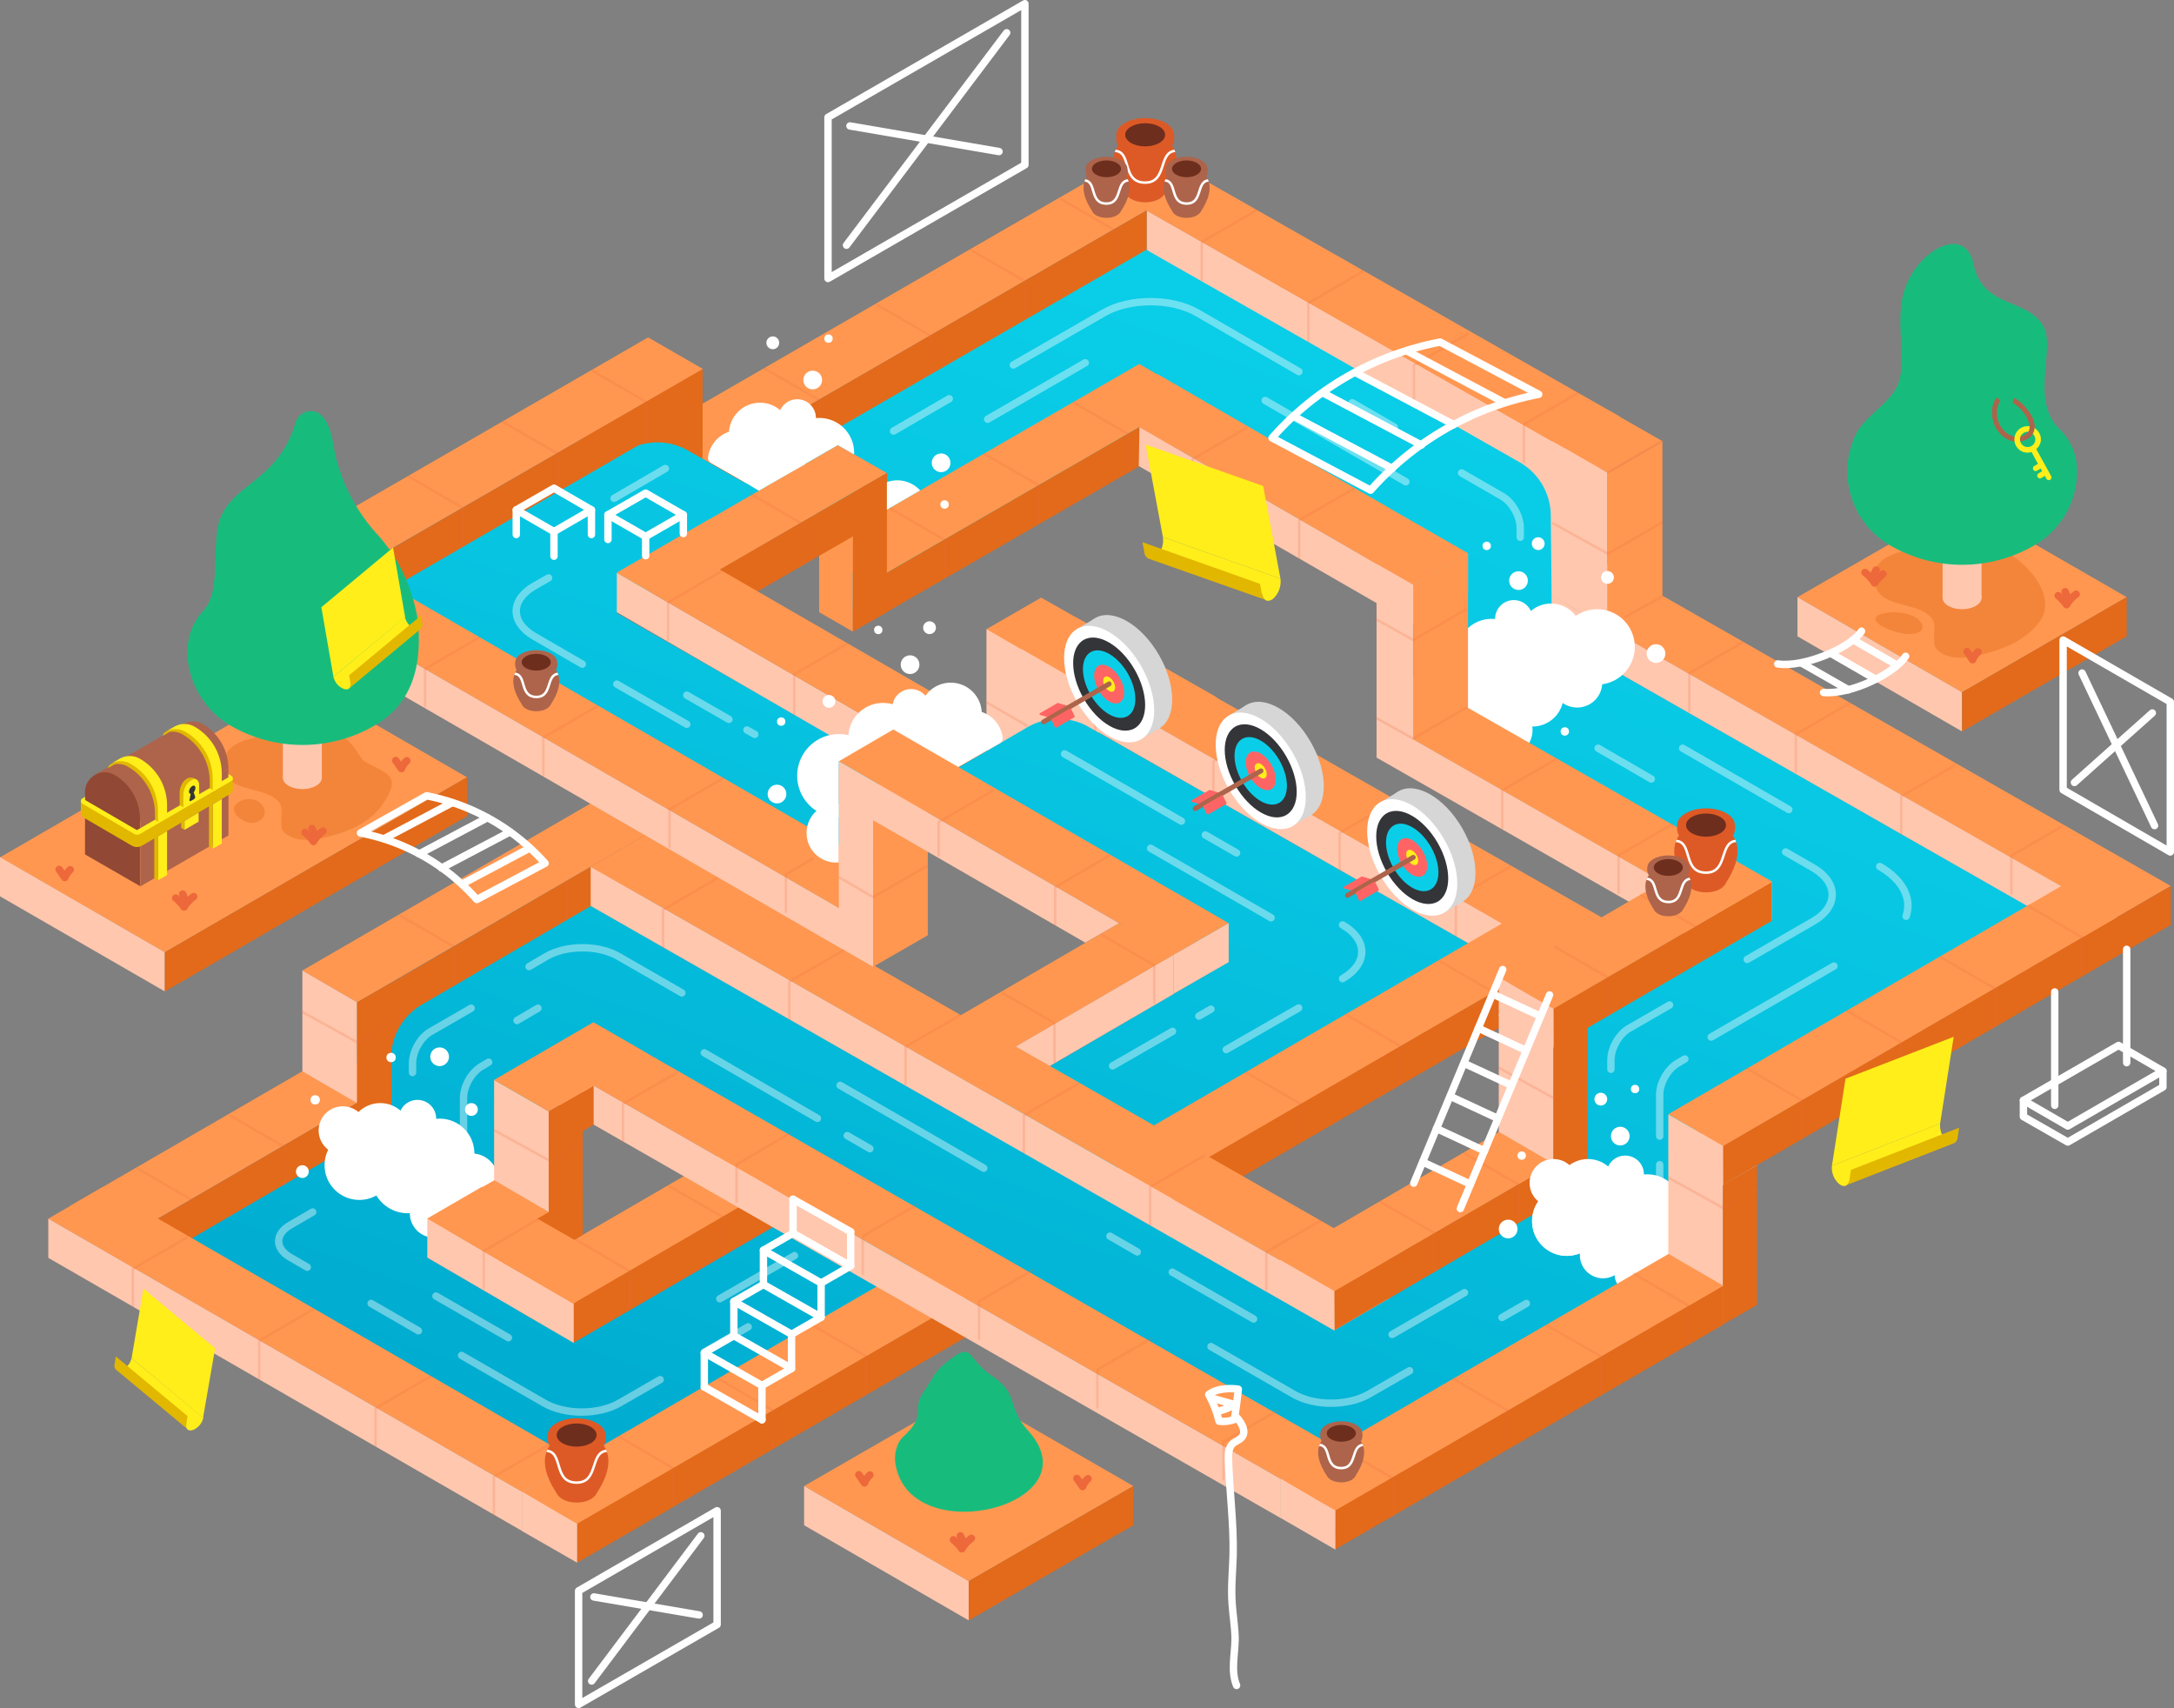 <svg id="Layer_1" data-name="Layer 1" xmlns="http://www.w3.org/2000/svg" xmlns:xlink="http://www.w3.org/1999/xlink" viewBox="0 0 882.2 693.1"><rect x="0" y="0" width="882.2" height="693.1" fill="#808080" stroke="none"/><defs><linearGradient id="linear-gradient" x1="514.95" y1="113.66" x2="704.9" y2="635.54" gradientTransform="matrix(1, 0, 0, -1, 0, 842)" gradientUnits="userSpaceOnUse"><stop offset="0" stop-color="#00aace"/><stop offset="0.02" stop-color="#00abcf"/><stop offset="0.63" stop-color="#07c4e1"/><stop offset="1" stop-color="#0acee8"/></linearGradient><clipPath id="clip-path" transform="translate(-154.8 -74.4)"><path d="M839.7,433.8c-11.2-16.1-1.8-22.2-1.8-22.2h18.3s9.4,6-1.8,22.2Z" style="fill:none"/></clipPath><clipPath id="clip-path-2" transform="translate(-154.8 -74.4)"><path d="M826.5,444.3c-8.2-11.7-1.3-16.1-1.3-16.1h13.3s6.8,4.4-1.3,16.1Z" style="fill:none"/></clipPath><clipPath id="clip-path-3" transform="translate(-154.8 -74.4)"><path d="M381.4,681.4c-11.2-16.1-1.8-22.2-1.8-22.2H398s9.4,6-1.8,22.2Z" style="fill:none"/></clipPath><clipPath id="clip-path-4" transform="translate(-154.8 -74.4)"><path d="M612.1,153.8c-11.2-16.1-1.8-22.2-1.8-22.2h18.3s9.4,6-1.8,22.2Z" style="fill:none"/></clipPath><clipPath id="clip-path-5" transform="translate(-154.8 -74.4)"><path d="M598.5,160.8c-8.2-11.7-1.3-16.1-1.3-16.1h13.3s6.8,4.4-1.3,16.1Z" style="fill:none"/></clipPath><clipPath id="clip-path-6" transform="translate(-154.8 -74.4)"><path d="M631,160.8c-8.2-11.7-1.3-16.1-1.3-16.1H643s6.8,4.4-1.3,16.1Z" style="fill:none"/></clipPath><clipPath id="clip-path-7" transform="translate(-154.8 -74.4)"><path d="M367.1,361c-8.2-11.7-1.3-16.1-1.3-16.1h13.3s6.8,4.4-1.3,16.1Z" style="fill:none"/></clipPath><clipPath id="clip-path-8" transform="translate(-154.8 -74.4)"><path d="M693.7,673.9c-8.2-11.7-1.3-16.1-1.3-16.1h13.3s6.8,4.4-1.3,16.1Z" style="fill:none"/></clipPath></defs><title>mindfulDesignFinal</title><g id="rightTree"><g id="rightTree-2" data-name="rightTree"><polygon points="863 242.3 796.2 280.9 729.4 242.3 796.2 203.8 863 242.3" style="fill:#ff9750"/><polygon points="796.2 296.8 729.4 258.2 729.4 242.3 796.2 280.9 796.2 296.8" style="fill:#ffc7ae"/><polygon points="863 258.2 796.2 296.8 796.2 280.9 863 242.3 863 258.2" style="fill:#e26a1a"/><path d="M916.1,312.8c3,8.5,17.9,5.6,23,13,1.6,2.4-.5,9.7,1.4,11.8,4.1,4.6,11.3,4.1,17.3,2.7,9.5-2.2,19.3-6,24.9-14,9-12.9-13.4-33.4-30.8-33.6-6.4-.1-12.4,1.7-18.4,3.9C930.5,297.7,911.1,298.7,916.1,312.8Z" transform="translate(-154.8 -74.4)" style="fill:#e26a1a;opacity:0.4;isolation:isolate"/><path d="M919.5,329c9.2,4.6,18.4,2.8,14.6-2.3C929.2,319.9,907.4,322.9,919.5,329Z" transform="translate(-154.8 -74.4)" style="fill:#e26a1a;opacity:0.4;isolation:isolate"/><rect x="788.3" y="213.1" width="15.8" height="29.6" style="fill:#ffc7ae"/><ellipse cx="796.2" cy="242.6" rx="7.9" ry="4.6" style="fill:#ffc7ae"/><path d="M955.6,181.5c3.7,18.2,22.2,13.7,28.5,25.5,4.8,9.2-5.5,29.6,6.3,41.4a23.34,23.34,0,0,1,7.1,14.1,34.62,34.62,0,0,1-17.2,33.2,58.26,58.26,0,0,1-58.5,0,34.64,34.64,0,0,1-14.3-44.2c3.5-7.8,12.5-12.1,16.7-19.5,5.3-9.5-.9-26.4,3.4-39.8C932.7,176,952.3,165.2,955.6,181.5Z" transform="translate(-154.8 -74.4)" style="fill:#17bc7d"/><path d="M992.8,314.5a6.78,6.78,0,0,1,.6,5.2,15.63,15.63,0,0,1,3.9-4.2" transform="translate(-154.8 -74.4)" style="fill:none;stroke:#ed683a;stroke-linecap:round;stroke-linejoin:round;stroke-width:3px"/><path d="M990,316.1a19.35,19.35,0,0,1,3.4,3.6" transform="translate(-154.8 -74.4)" style="fill:none;stroke:#ed683a;stroke-linecap:round;stroke-linejoin:round;stroke-width:3px"/><path d="M916.1,305.7a6.78,6.78,0,0,0-.6,5.2,15.63,15.63,0,0,0-3.9-4.2" transform="translate(-154.8 -74.4)" style="fill:none;stroke:#ed683a;stroke-linecap:round;stroke-linejoin:round;stroke-width:3px"/><path d="M918.9,307.3a19.35,19.35,0,0,0-3.4,3.6" transform="translate(-154.8 -74.4)" style="fill:none;stroke:#ed683a;stroke-linecap:round;stroke-linejoin:round;stroke-width:3px"/><path d="M953,338.8c.8,1.1,1.5,2.2,2.3,3.3a8.75,8.75,0,0,1,2.2-3.2" transform="translate(-154.8 -74.4)" style="fill:none;stroke:#ed683a;stroke-linecap:round;stroke-linejoin:round;stroke-width:3px"/><path d="M975,252.5c12.9-3.6-6.2-23.2-10-14.9-2.5,5.5.4,13.8,7.7,15.1" transform="translate(-154.8 -74.4)" style="fill:none;stroke:#ad644b;stroke-linecap:round;stroke-linejoin:round;stroke-width:2px"/><path d="M982.3,250.1a5.37,5.37,0,0,0-9.4,5.2,5.27,5.27,0,0,0,6.3,2.5l2.6,4.8-1.5.9a1.13,1.13,0,0,0-.4,1.5h0a1.13,1.13,0,0,0,1.5.4l1.5-.9.6,1.1-1.5.9a1.1,1.1,0,0,0,1.1,1.9l1.5-.9.6,1.1a1.1,1.1,0,1,0,1.9-1.1l-6-10.9A5.06,5.06,0,0,0,982.3,250.1Zm-3.2,5.3a3.09,3.09,0,1,1,1.2-4.2A3,3,0,0,1,979.1,255.4Z" transform="translate(-154.8 -74.4)" style="fill:#ffee1a"/><path d="M977.6,251.3c2.3-1.7,2.2-4.4,1-7.1" transform="translate(-154.8 -74.4)" style="fill:none;stroke:#ad644b;stroke-linecap:round;stroke-linejoin:round;stroke-width:2px"/></g><path d="M969.6,239.8c.8-.1,3.6-3.9,3.3-8.4-.4-6.1-15.7-.2-9.6,2.5C965.1,234.7,968.3,240,969.6,239.8Z" transform="translate(-154.8 -74.4)" style="fill:#17bc7d"/></g><polygon points="265.7 175 288 187.8 466.1 84.9 443.1 72.6 265.7 175" style="fill:#ff9750"/><polyline points="400.3 255.3 422.5 242.5 493.7 282.9 451 290.4 400.3 255.3" style="fill:#ff9750"/><polygon points="285.1 149.7 285.1 186.3 271.4 189.9 236.3 177.9 285.1 149.7" style="fill:#e26a1a"/><polygon points="261.9 354.7 154 448.1 153.9 401.7 261.9 338.8 261.9 354.7" style="fill:#e26a1a"/><polygon points="634.9 181.8 465.3 85.4 465.3 101.3 634.9 261.5 634.9 181.8" style="fill:#ffc7ae"/><polygon points="657.1 168.9 465.2 59.7 442.9 72.7 634.7 181.9 657.1 168.9" style="fill:#ff9750"/><polygon points="657.1 184.8 634.9 197.6 634.9 181.9 657.1 168.9 657.1 184.8" style="fill:#ffc7ae"/><polygon points="466.9 293.8 400.3 255.3 400.3 304.7 466.9 293.8" style="fill:#ffc7ae"/><path d="M295.3,323.7Z" transform="translate(-154.8 -74.4)" style="fill:#37acf4"/><path d="M784.6,332l-.5-48.5A25.09,25.09,0,0,0,771.5,262L619,175.2,453.9,268.6,434,257.2a25.08,25.08,0,0,0-25,.1L295.3,323.8,511.8,447.3l-.2-32.3a17.94,17.94,0,0,1,26.8-15.7l114.9,65.4L545.1,527.9,394.6,442l-68.7,40.1a25.14,25.14,0,0,0-12.4,21.7v25.9l-95.1,55.5L389,682.5l156.4-91.3,151.3,86.3,143.8-84.4-.3-48.5a25.14,25.14,0,0,1,12.4-21.7l132-76.9Zm-397,287.2-59.4-34.5,41.6-24.3-.1-24.6a25.14,25.14,0,0,1,12.4-21.7L396,506l94.4,53.8ZM797.9,491.6a25.14,25.14,0,0,0-12.4,21.7l.3,48.6-89.4,52.3-96.2-54.9,162.9-95.1L596.7,369.4a25.08,25.08,0,0,0-25,.1l-42.3,24.7-124.3-71,62.5-36.5a18,18,0,0,1,27.1,15.4l.1,17.8,11.5,3.9,133-73.9,77.5,44.2a25.09,25.09,0,0,1,12.6,21.5l.5,48.5,143.8,83.4Z" transform="translate(-154.8 -74.4)" style="fill:url(#linear-gradient)"/><polygon points="484.5 160.5 462.3 147.7 330.8 223.6 353 236.4 484.5 160.5" style="fill:#ff9750"/><polygon points="353 236.4 353 252.3 484.5 176.4 484.5 160.5 353 236.4" style="fill:#e26a1a"/><polygon points="288 187.8 301.9 195.7 465.3 101.3 465.3 85.4 288 187.8" style="fill:#e26a1a"/><polygon points="332.4 207.7 332.4 248.4 346.1 256.3 346.1 215.6 332.4 207.7" style="fill:#ff9750"/><polygon points="359.9 191.9 359.9 248.4 346.1 256.3 346.1 199.8 359.9 191.9" style="fill:#e26a1a"/><polygon points="374.1 320 250.3 248.4 250.3 232.4 387.8 312 374.1 320" style="fill:#ffc7ae"/><polygon points="359.9 209.7 292.1 248.8 292.1 231 359.9 191.9 359.9 209.7" style="fill:#e26a1a"/><polygon points="292.1 231.1 400.3 293.6 400.3 304.7 387.8 312 250.3 232.4 340 180.6 359.8 191.9 292.1 231.1" style="fill:#ff9750"/><polygon points="285.1 165.6 140.5 249.3 140.5 233.4 285.1 149.7 285.1 165.6" style="fill:#e26a1a"/><polygon points="118.2 220.5 140.5 233.2 285.2 149.7 263 136.9 118.2 220.5" style="fill:#ff9750"/><polygon points="363 355.8 123 217.2 100.8 230.1 340.7 368.6 363 355.8" style="fill:#ff9750"/><polygon points="122.7 393.8 144.9 406.7 261.9 338.8 239.7 326 122.7 393.8" style="fill:#ff9750"/><polygon points="28.5 489.3 50.9 502.1 158.7 439.5 136.5 426.7 28.5 489.3" style="fill:#ff9750"/><polygon points="122.7 393.8 122.7 434.7 144.9 447.6 144.9 406.7 122.7 393.8" style="fill:#ffc7ae"/><polygon points="657.2 376.4 436.3 250.3 414.2 263.2 635 389.4 657.2 376.4" style="fill:#ff9750"/><polygon points="635 389.3 414.2 263.2 414.2 279.1 635 405.1 635 389.3" style="fill:#ffc7ae"/><polygon points="657.2 392.3 635 405.1 635 389.4 657.2 376.4 657.2 392.3" style="fill:#ffc7ae"/><polygon points="158.7 398.8 158.7 455.4 144.9 463.3 144.9 406.7 158.7 398.8" style="fill:#e26a1a"/><polygon points="158.7 455.4 50.7 518.2 50.6 502.4 158.7 439.5 158.7 455.4" style="fill:#e26a1a"/><polygon points="234.2 592.6 41.8 481.6 19.6 494.5 212 605.4 234.2 592.6" style="fill:#ff9750"/><polygon points="212 605.4 19.6 494.5 19.6 510.4 212 621.3 212 605.4" style="fill:#ffc7ae"/><polygon points="234.2 608.4 212 621.3 212 605.4 234.2 592.6 234.2 608.4" style="fill:#ffc7ae"/><polygon points="391.6 542.8 234.2 634.1 234 618.2 391.6 527 391.6 542.8" style="fill:#e26a1a"/><polygon points="212 605.4 234 618.4 393.1 526.2 369.4 514.1 212 605.4" style="fill:#ff9750"/><polygon points="211.9 621.3 234.2 634.1 234.2 618.3 211.9 605.4 211.9 621.3" style="fill:#ffc7ae"/><polygon points="633.3 402.6 475.9 493.8 475.8 477.9 633.3 386.7 633.3 402.6" style="fill:#e26a1a"/><polygon points="453.7 465.1 475.8 478.1 634.8 385.9 611.1 373.8 453.7 465.1" style="fill:#ff9750"/><polygon points="453.7 481 475.9 493.8 475.9 478 453.7 465.1 453.7 481" style="fill:#ffc7ae"/><polygon points="880.9 359.5 652 228.8 629.8 241.7 858.7 372.4 880.9 359.5" style="fill:#ff9750"/><polygon points="858.7 372.3 629.8 241.7 629.8 257.6 858.7 388.2 858.7 372.3" style="fill:#ffc7ae"/><polygon points="880.9 375.3 858.7 388.2 858.7 372.4 880.9 359.5 880.9 375.3" style="fill:#e26a1a"/><polygon points="674.6 179 652 166.1 629.8 178.9 652.3 191.9 674.6 179" style="fill:#ff9750"/><polygon points="652.3 191.8 629.8 179 629.8 241.7 652.3 254.6 652.3 191.8" style="fill:#ffc7ae"/><polygon points="674.6 241.7 652.3 254.5 652.3 191.9 674.6 179 674.6 241.7" style="fill:#ff9750"/><polygon points="595.7 224.6 469.7 151.8 447.5 164.7 573.5 237.4 595.7 224.6" style="fill:#ff9750"/><polygon points="573.5 237.4 462.4 173.3 462.1 189.1 573.5 253.3 573.5 237.4" style="fill:#ffc7ae"/><polygon points="595.7 240.5 573.5 253.3 573.5 237.5 595.7 224.6 595.7 240.5" style="fill:#ffc7ae"/><polygon points="210.6 531.9 232.8 544.8 232.8 529 210.6 516.1 210.6 531.9" style="fill:#ff9750"/><polygon points="403.7 429.7 477.7 386.6 454.1 374.6 381.7 416.7 403.7 429.7" style="fill:#ff9750"/><polygon points="298.4 465.1 210.6 516.1 232.7 529.1 319.3 478.7 298.4 465.1" style="fill:#ff9750"/><polygon points="321.4 477.3 232.7 528.9 232.8 544.8 321.4 493.3 321.4 477.3" style="fill:#e26a1a"/><polygon points="403.7 429.6 403.7 445.5 476.3 403.3 476.3 387.4 403.7 429.6" style="fill:#ffc7ae"/><polygon points="563.6 511.1 261.9 338.8 239.7 351.7 541.3 523.9 563.6 511.1" style="fill:#ff9750"/><polygon points="541.3 523.9 239.7 351.7 239.7 367.6 541.3 539.8 541.3 523.9" style="fill:#ffc7ae"/><polygon points="563.6 526.9 541.3 539.8 541.3 523.9 563.6 511.1 563.6 526.9" style="fill:#ffc7ae"/><polygon points="541.9 587.3 242.5 415.9 220.4 428.8 519.7 600.1 541.9 587.3" style="fill:#ff9750"/><polygon points="519.7 600.1 220.4 428.8 220.4 444.6 519.7 616 519.7 600.1" style="fill:#ffc7ae"/><polygon points="541.9 603.1 519.7 615.9 519.7 600.1 541.9 587.3 541.9 603.1" style="fill:#ffc7ae"/><polygon points="240.9 456.4 222.7 467 222.7 451.2 240.9 440.5 240.9 456.4" style="fill:#e26a1a"/><polygon points="608.2 411.5 608.2 475.3 630.4 488 630.4 424.4 644.2 416.5 621.9 404.6 608.2 411.5" style="fill:#ffc7ae"/><polygon points="644.2 416.5 644.2 480 630.4 488 630.4 424.4 644.2 416.5" style="fill:#e26a1a"/><polygon points="630.4 488 541.5 539.7 541.3 523.9 630.4 472.2 630.4 488" style="fill:#e26a1a"/><polygon points="519.3 511.1 541.3 524 630.5 472.2 608.3 459.3 519.3 511.1" style="fill:#ff9750"/><polygon points="519.3 526.9 541.5 539.8 541.5 523.9 519.3 511.1 519.3 526.9" style="fill:#ffc7ae"/><circle cx="154.3" cy="460.2" r="12.6" style="fill:#fff"/><circle cx="178.4" cy="468" r="14.1" style="fill:#fff"/><circle cx="139.1" cy="458.7" r="9.8" style="fill:#fff"/><circle cx="145.8" cy="472.8" r="14.1" style="fill:#fff"/><circle cx="191.3" cy="478.9" r="10.9" style="fill:#fff"/><circle cx="161.8" cy="472.8" r="10.9" style="fill:#fff"/><circle cx="169.4" cy="453.9" r="7.6" style="fill:#fff"/><circle cx="176.2" cy="492.3" r="9.9" style="fill:#fff"/><circle cx="178.4" cy="428.8" r="3.8" style="fill:#fff"/><circle cx="158.7" cy="429.1" r="1.9" style="fill:#fff"/><circle cx="127.9" cy="446.3" r="1.9" style="fill:#fff"/><circle cx="191.3" cy="450.2" r="2.6" style="fill:#fff"/><circle cx="122.7" cy="475.4" r="2.6" style="fill:#fff"/><circle cx="191.5" cy="488.2" r="10.8" style="fill:#fff"/><path d="M343.5,551.8c0,8.2-15,14.9-23.2,14.9a14.9,14.9,0,0,1,0-29.8C328.5,536.9,343.5,543.6,343.5,551.8Z" transform="translate(-154.8 -74.4)" style="fill:#fff"/><circle cx="644.4" cy="482.9" r="12.6" style="fill:#fff"/><circle cx="650.5" cy="509.3" r="9.4" style="fill:#fff"/><circle cx="668.5" cy="490.6" r="14.1" style="fill:#fff"/><circle cx="635.8" cy="495.5" r="14.1" style="fill:#fff"/><circle cx="635.8" cy="495.5" r="14.1" style="fill:#fff"/><circle cx="681.4" cy="501.6" r="10.9" style="fill:#fff"/><circle cx="651.9" cy="495.5" r="10.9" style="fill:#fff"/><circle cx="659.5" cy="476.5" r="7.6" style="fill:#fff"/><circle cx="630.4" cy="480" r="9.7" style="fill:#fff"/><circle cx="662.8" cy="517.1" r="7.6" style="fill:#fff"/><circle cx="657.5" cy="461" r="3.8" style="fill:#fff"/><circle cx="612" cy="498.7" r="3.8" style="fill:#fff"/><circle cx="649.6" cy="446" r="2.6" style="fill:#fff"/><circle cx="663.5" cy="441.9" r="1.7" style="fill:#fff"/><circle cx="617.5" cy="468.9" r="1.7" style="fill:#fff"/><circle cx="681.5" cy="510.9" r="10.8" style="fill:#fff"/><circle cx="666.5" cy="507.6" r="9.5" style="fill:#fff"/><polygon points="626.4 496 677.9 525.5 674.6 502.6 628.1 489.8 626.4 496" style="fill:#fff"/><circle cx="629.4" cy="257.5" r="12.6" style="fill:#fff"/><circle cx="621.9" cy="282.2" r="12.6" style="fill:#fff"/><circle cx="605.3" cy="265.2" r="14.1" style="fill:#fff"/><circle cx="592.4" cy="276.2" r="10.9" style="fill:#fff"/><circle cx="621.9" cy="270.1" r="10.9" style="fill:#fff"/><circle cx="611" cy="296.2" r="10.9" style="fill:#fff"/><circle cx="648.1" cy="262.5" r="15.3" style="fill:#fff"/><circle cx="614.3" cy="251.1" r="7.6" style="fill:#fff"/><circle cx="640" cy="276.9" r="10.2" style="fill:#fff"/><circle cx="616.2" cy="235.6" r="3.8" style="fill:#fff"/><circle cx="672" cy="265.2" r="3.8" style="fill:#fff"/><circle cx="624.2" cy="220.6" r="2.6" style="fill:#fff"/><circle cx="652.3" cy="234.3" r="2.6" style="fill:#fff"/><circle cx="603.3" cy="221.5" r="1.7" style="fill:#fff"/><circle cx="635" cy="296.8" r="1.7" style="fill:#fff"/><circle cx="592.3" cy="285.4" r="10.8" style="fill:#fff"/><circle cx="607.3" cy="282.2" r="9.5" style="fill:#fff"/><circle cx="308.4" cy="176" r="12.6" style="fill:#fff"/><circle cx="323.5" cy="169.6" r="7.6" style="fill:#fff"/><circle cx="329.8" cy="154.2" r="3.8" style="fill:#fff"/><circle cx="381.9" cy="187.8" r="3.8" style="fill:#fff"/><circle cx="313.6" cy="139.1" r="2.6" style="fill:#fff"/><circle cx="336.2" cy="137.4" r="1.7" style="fill:#fff"/><circle cx="383.3" cy="204.7" r="1.7" style="fill:#fff"/><path d="M467.2,260a12.65,12.65,0,0,0-25.1,0,2.47,2.47,0,0,0,1.2,2.3L461,272.4A12.5,12.5,0,0,0,467.2,260Z" transform="translate(-154.8 -74.4)" style="fill:#fff"/><path d="M470.7,252.1A10.93,10.93,0,0,0,459.8,263c0,3.9-6.2,5.6,3,10.5l18.8-10.8A10.93,10.93,0,0,0,470.7,252.1Z" transform="translate(-154.8 -74.4)" style="fill:#fff"/><path d="M501.4,258.8v-.7a14.1,14.1,0,1,0-28.2,0,13.5,13.5,0,0,0,2.5,7.9l19.1-11Z" transform="translate(-154.8 -74.4)" style="fill:#fff"/><path d="M514.7,281.2l13.5-7.8a12.6,12.6,0,0,0-9.3-4.1,14.21,14.21,0,0,0-4.2.7Z" transform="translate(-154.8 -74.4)" style="fill:#fff"/><circle cx="385.8" cy="289.6" r="12.6" style="fill:#fff"/><circle cx="513.1" cy="373.7" r="14.1" transform="translate(-92.76 745.91) rotate(-80.78)" style="fill:#fff"/><circle cx="375" cy="304.2" r="10.9" style="fill:#fff"/><circle cx="369.7" cy="287.2" r="7.6" style="fill:#fff"/><circle cx="369.3" cy="269.7" r="3.8" style="fill:#fff"/><circle cx="315.3" cy="322.2" r="3.8" style="fill:#fff"/><circle cx="377.2" cy="254.7" r="2.6" style="fill:#fff"/><circle cx="336.4" cy="284.6" r="2.6" style="fill:#fff"/><circle cx="356.4" cy="255.6" r="1.7" style="fill:#fff"/><circle cx="317" cy="292.8" r="1.7" style="fill:#fff"/><path d="M536.6,373.7a12.65,12.65,0,0,1,25.1,0,2.47,2.47,0,0,1-1.2,2.3l-17.7,10.1A12.67,12.67,0,0,1,536.6,373.7Z" transform="translate(-154.8 -74.4)" style="fill:#fff"/><path d="M495.2,383.3l16.9,4.8a16.92,16.92,0,1,0-16.9,18V383.3Z" transform="translate(-154.8 -74.4)" style="fill:#fff"/><path d="M495.2,400.5c-.4,0-.7-.1-1.1-.1a12,12,0,0,0,0,24,3.75,3.75,0,0,0,1.1-.1Z" transform="translate(-154.8 -74.4)" style="fill:#fff"/><polyline points="200.5 438.2 200.5 494.9 222.7 507.6 222.7 451" style="fill:#ffc7ae"/><polyline points="222.7 451 263 427.7 240.8 414.8 200.5 438.2" style="fill:#ff9750"/><polygon points="236.5 499.7 195.7 523.1 195.5 507.2 236.5 483.8 236.5 499.7" style="fill:#e26a1a"/><polygon points="173.5 494.4 195.5 507.4 222.7 491.8 200.6 478.9 173.5 494.4" style="fill:#ff9750"/><polygon points="173.4 510.3 232.8 544.9 232.8 529.1 173.4 494.4 173.4 510.3" style="fill:#ffc7ae"/><polygon points="236.5 443.1 236.5 501.1 222.7 509.1 222.7 451 236.5 443.1" style="fill:#e26a1a"/><polygon points="249.9 512.7 195.5 481.6 173.4 494.5 232.8 529 249.9 512.7" style="fill:#ff9750"/><polygon points="677 468 677 524.7 699.2 537.4 699.2 480.8 713 472.9 690.7 460 677 468" style="fill:#ffc7ae"/><polygon points="713 472.9 713 529.5 699.2 537.4 699.2 480.8 713 472.9" style="fill:#e26a1a"/><polygon points="858.9 388.1 699.2 480.8 699.1 465 858.9 372.2 858.9 388.1" style="fill:#e26a1a"/><polygon points="677 452.1 699.1 465.1 858.9 372.3 836.7 359.4 677 452.1" style="fill:#ff9750"/><polygon points="677 468 699.2 480.9 699.2 465 677 452.2 677 468" style="fill:#ffc7ae"/><polygon points="699.3 537.5 541.8 628.7 541.7 612.8 699.3 521.6 699.3 537.5" style="fill:#e26a1a"/><polygon points="519.7 600 541.7 613 699.3 521.7 677.1 508.8 519.7 600" style="fill:#ff9750"/><polygon points="519.6 615.9 541.9 628.8 541.9 612.9 519.6 600.1 519.6 615.9" style="fill:#ffc7ae"/><polygon points="340.7 368.6 100.8 230.1 100.8 246 340.7 384.5 340.7 368.6" style="fill:#ffc7ae"/><polygon points="376.5 307 354.3 319.9 354.3 392.3 376.5 379.5 376.5 307" style="fill:#ff9750"/><polygon points="340.4 311.8 354.3 319.9 354.3 392.3 340.4 384.3 340.4 311.8" style="fill:#ffc7ae"/><polygon points="498.6 374.6 362.5 296 340.4 308.9 476.3 387.4 498.6 374.6" style="fill:#ff9750"/><polygon points="454.1 374.6 340.4 308.9 340.4 324.8 440.4 382.5 454.1 374.6" style="fill:#ffc7ae"/><polygon points="498.6 390.4 476.3 403.2 476.3 387.4 498.6 374.6 498.6 390.4" style="fill:#ffc7ae"/><polygon points="718.9 357.6 573.1 274.3 562.6 293.8 696.7 370.5 718.9 357.6" style="fill:#ff9750"/><polygon points="696.7 370.4 558.6 291.5 558.6 307.4 696.7 386.3 696.7 370.4" style="fill:#ffc7ae"/><polygon points="718.9 373.4 696.7 386.3 696.7 370.5 718.9 357.6 718.9 373.4" style="fill:#ffc7ae"/><polygon points="595.7 224.5 573.1 211.6 551 224.4 573.5 237.4 595.7 224.5" style="fill:#ff9750"/><polygon points="573.5 237.3 558.6 228.8 558.6 291.6 573.5 300.1 573.5 237.3" style="fill:#ffc7ae"/><polygon points="595.7 287.2 573.5 300 573.5 237.4 595.7 224.5 595.7 287.2" style="fill:#ff9750"/><polygon points="718.9 373.7 630.4 425.1 630.3 409.3 718.9 357.9 718.9 373.7" style="fill:#e26a1a"/><polygon points="608.2 396.5 630.3 409.4 718.9 357.9 696.7 345 608.2 396.5" style="fill:#ff9750"/><polygon points="608.2 412.3 630.4 425.2 630.4 409.4 608.2 396.5 608.2 412.3" style="fill:#ffc7ae"/><g style="opacity:0.4"><line x1="489.1" y1="338.8" x2="501.8" y2="346.1" style="fill:none;stroke:#fff;stroke-linecap:round;stroke-linejoin:round;stroke-width:3px"/><line x1="432" y1="305.9" x2="479.4" y2="333.2" style="fill:none;stroke:#fff;stroke-linecap:round;stroke-linejoin:round;stroke-width:3px"/><line x1="466.9" y1="344.2" x2="515.8" y2="372.4" style="fill:none;stroke:#fff;stroke-linecap:round;stroke-linejoin:round;stroke-width:3px"/><line x1="270" y1="190.1" x2="249.2" y2="202.2" style="fill:none;stroke:#fff;stroke-linecap:round;stroke-linejoin:round;stroke-width:3px"/><line x1="250.3" y1="277.6" x2="278.7" y2="293.9" style="fill:none;stroke:#fff;stroke-linecap:round;stroke-linejoin:round;stroke-width:3px"/><line x1="303.1" y1="296.2" x2="306.3" y2="298" style="fill:none;stroke:#fff;stroke-linecap:round;stroke-linejoin:round;stroke-width:3px"/><line x1="278.7" y1="282.1" x2="295.8" y2="291.9" style="fill:none;stroke:#fff;stroke-linecap:round;stroke-linejoin:round;stroke-width:3px"/><path d="M377.4,308.9l-5.8,3.3c-9.7,5.6-9.8,14.7,0,20.4l19.5,11.3" transform="translate(-154.8 -74.4)" style="fill:none;stroke:#fff;stroke-linecap:round;stroke-linejoin:round;stroke-width:3px"/><path d="M566,222.5l36.8-21.2c10.4-6,27.4-6,37.8,0l41.3,23.9" transform="translate(-154.8 -74.4)" style="fill:none;stroke:#fff;stroke-linecap:round;stroke-linejoin:round;stroke-width:3px"/><path d="M540,236.2l-22.6,13.1" transform="translate(-154.8 -74.4)" style="fill:none;stroke:#fff;stroke-linecap:round;stroke-linejoin:round;stroke-width:3px"/><path d="M555.6,244.5l39.6-22.9" transform="translate(-154.8 -74.4)" style="fill:none;stroke:#fff;stroke-linecap:round;stroke-linejoin:round;stroke-width:3px"/><line x1="451.5" y1="432.5" x2="475.8" y2="418.5" style="fill:none;stroke:#fff;stroke-linecap:round;stroke-linejoin:round;stroke-width:3px"/><line x1="486.5" y1="412.3" x2="491.4" y2="409.5" style="fill:none;stroke:#fff;stroke-linecap:round;stroke-linejoin:round;stroke-width:3px"/><line x1="497.6" y1="425.9" x2="527" y2="409" style="fill:none;stroke:#fff;stroke-linecap:round;stroke-linejoin:round;stroke-width:3px"/><line x1="292.1" y1="527" x2="322.4" y2="509.5" style="fill:none;stroke:#fff;stroke-linecap:round;stroke-linejoin:round;stroke-width:3px"/><line x1="286.2" y1="548.4" x2="303.6" y2="538.4" style="fill:none;stroke:#fff;stroke-linecap:round;stroke-linejoin:round;stroke-width:3px"/><path d="M668.2,236.9l57.1,33" transform="translate(-154.8 -74.4)" style="fill:none;stroke:#fff;stroke-linecap:round;stroke-linejoin:round;stroke-width:3px"/><path d="M803.3,378l21.6,12.5" transform="translate(-154.8 -74.4)" style="fill:none;stroke:#fff;stroke-linecap:round;stroke-linejoin:round;stroke-width:3px"/><path d="M837.6,378l43.1,24.9" transform="translate(-154.8 -74.4)" style="fill:none;stroke:#fff;stroke-linecap:round;stroke-linejoin:round;stroke-width:3px"/><path d="M703.5,237.8l17.1,9.9" transform="translate(-154.8 -74.4)" style="fill:none;stroke:#fff;stroke-linecap:round;stroke-linejoin:round;stroke-width:3px"/><path d="M879.4,420.1l11.1,6.4c10.4,6,10.4,15.8,0,21.8l-26.7,15.4" transform="translate(-154.8 -74.4)" style="fill:none;stroke:#fff;stroke-linecap:round;stroke-linejoin:round;stroke-width:3px"/><path d="M917.6,426c9.5,5.5,13.1,13.1,10.7,20.2" transform="translate(-154.8 -74.4)" style="fill:none;stroke:#fff;stroke-linecap:round;stroke-linejoin:round;stroke-width:3px"/><path d="M899,466.4l-49.8,28.8" transform="translate(-154.8 -74.4)" style="fill:none;stroke:#fff;stroke-linecap:round;stroke-linejoin:round;stroke-width:3px"/><path d="M699.6,449.7c10.4,6,10.4,15.8,0,21.8" transform="translate(-154.8 -74.4)" style="fill:none;stroke:#fff;stroke-linecap:round;stroke-linejoin:round;stroke-width:3px"/><line x1="673.5" y1="481.4" x2="673.5" y2="472.6" style="fill:none;stroke:#fff;stroke-linecap:round;stroke-linejoin:round;stroke-width:3px"/><path d="M808.5,508.3v-3.8c0-4.8,3.3-10.6,7.5-12.9l16.3-9.4" transform="translate(-154.8 -74.4)" style="fill:none;stroke:#fff;stroke-linecap:round;stroke-linejoin:round;stroke-width:3px"/><path d="M828.3,535.4V518.6c0-4.8,3.3-10.6,7.5-12.9l2.7-1.6" transform="translate(-154.8 -74.4)" style="fill:none;stroke:#fff;stroke-linecap:round;stroke-linejoin:round;stroke-width:3px"/><path d="M726.8,630.6l-16.5,9.5c-8.5,4.9-22.2,4.9-30.6,0l-33.5-19.3" transform="translate(-154.8 -74.4)" style="fill:none;stroke:#fff;stroke-linecap:round;stroke-linejoin:round;stroke-width:3px"/><path d="M422.7,634.2l-16.5,9.5c-8.5,4.9-22.2,4.9-30.6,0l-33.5-19.3" transform="translate(-154.8 -74.4)" style="fill:none;stroke:#fff;stroke-linecap:round;stroke-linejoin:round;stroke-width:3px"/><path d="M774.2,603.3l-9.9,5.7" transform="translate(-154.8 -74.4)" style="fill:none;stroke:#fff;stroke-linecap:round;stroke-linejoin:round;stroke-width:3px"/><path d="M749.1,598.9l-29.4,17" transform="translate(-154.8 -74.4)" style="fill:none;stroke:#fff;stroke-linecap:round;stroke-linejoin:round;stroke-width:3px"/><line x1="461.5" y1="508" x2="450.4" y2="501.6" style="fill:none;stroke:#fff;stroke-linecap:round;stroke-linejoin:round;stroke-width:3px"/><path d="M663.5,609.6l-33-19" transform="translate(-154.8 -74.4)" style="fill:none;stroke:#fff;stroke-linecap:round;stroke-linejoin:round;stroke-width:3px"/><path d="M554,548.4l-58.3-33.6" transform="translate(-154.8 -74.4)" style="fill:none;stroke:#fff;stroke-linecap:round;stroke-linejoin:round;stroke-width:3px"/><path d="M361.1,617.2l-29.4-16.9" transform="translate(-154.8 -74.4)" style="fill:none;stroke:#fff;stroke-linecap:round;stroke-linejoin:round;stroke-width:3px"/><line x1="331.7" y1="453.8" x2="285.8" y2="427.2" style="fill:none;stroke:#fff;stroke-linecap:round;stroke-linejoin:round;stroke-width:3px"/><path d="M507.8,540.5l-9.2-5.3" transform="translate(-154.8 -74.4)" style="fill:none;stroke:#fff;stroke-linecap:round;stroke-linejoin:round;stroke-width:3px"/><path d="M324.6,614.4l-19.2-11.1" transform="translate(-154.8 -74.4)" style="fill:none;stroke:#fff;stroke-linecap:round;stroke-linejoin:round;stroke-width:3px"/><path d="M369.5,466.6l7-4.1c8.1-4.7,21.2-4.7,29.3,0l25.7,14.8" transform="translate(-154.8 -74.4)" style="fill:none;stroke:#fff;stroke-linecap:round;stroke-linejoin:round;stroke-width:3px"/><path d="M322.2,509.6v-3.8c0-4.8,3.3-10.6,7.5-12.9l16.3-9.4" transform="translate(-154.8 -74.4)" style="fill:none;stroke:#fff;stroke-linecap:round;stroke-linejoin:round;stroke-width:3px"/><path d="M342.9,536.7V519.9c0-4.8,3.3-10.6,7.5-12.9l2.7-1.6" transform="translate(-154.8 -74.4)" style="fill:none;stroke:#fff;stroke-linecap:round;stroke-linejoin:round;stroke-width:3px"/><path d="M373.1,483.5l-8.5,5" transform="translate(-154.8 -74.4)" style="fill:none;stroke:#fff;stroke-linecap:round;stroke-linejoin:round;stroke-width:3px"/><path d="M281.7,566.2l-9.1,5.3c-6.3,3.6-6.3,9.5,0,13.1l6.9,4" transform="translate(-154.8 -74.4)" style="fill:none;stroke:#fff;stroke-linecap:round;stroke-linejoin:round;stroke-width:3px"/><path d="M771.7,292.4v-3.8c0-4.8-3.3-10.6-7.5-12.9l-16.3-9.4" transform="translate(-154.8 -74.4)" style="fill:none;stroke:#fff;stroke-linecap:round;stroke-linejoin:round;stroke-width:3px"/></g><g style="opacity:0.2"><polyline points="509.7 85.4 487.7 98.2 487.7 113.5" style="fill:none;stroke:#ed683a;stroke-linecap:round;stroke-linejoin:round"/><polyline points="552.9 110.2 530.9 123 530.9 138.3" style="fill:none;stroke:#ed683a;stroke-linecap:round;stroke-linejoin:round"/><polyline points="595.7 135.4 573.8 148.1 573.8 163.4" style="fill:none;stroke:#ed683a;stroke-linecap:round;stroke-linejoin:round"/><polyline points="640.4 159.4 618.4 172.2 618.4 187.5" style="fill:none;stroke:#ed683a;stroke-linecap:round;stroke-linejoin:round"/><line x1="674.4" y1="179" x2="652.5" y2="191.7" style="fill:none;stroke:#ed683a;stroke-linecap:round;stroke-linejoin:round"/><polyline points="674.4 212 652.5 224.7 630.3 212.4" style="fill:none;stroke:#ed683a;stroke-linecap:round;stroke-linejoin:round"/><line x1="674.4" y1="242.1" x2="659.6" y2="250.3" style="fill:none;stroke:#ed683a;stroke-linecap:round;stroke-linejoin:round"/><polyline points="707.4 260.5 685.5 273.2 685.5 288.5" style="fill:none;stroke:#ed683a;stroke-linecap:round;stroke-linejoin:round"/><polyline points="750.6 285.3 728.7 298 728.7 313.3" style="fill:none;stroke:#ed683a;stroke-linecap:round;stroke-linejoin:round"/><polyline points="793.5 310.4 771.5 323.1 771.5 338.4" style="fill:none;stroke:#ed683a;stroke-linecap:round;stroke-linejoin:round"/><polyline points="836.9 335.2 816.2 347.2 816.2 362.5" style="fill:none;stroke:#ed683a;stroke-linecap:round;stroke-linejoin:round"/><polyline points="822.9 367.5 844.8 380.3 844.8 395.5" style="fill:none;stroke:#ed683a;stroke-linecap:round;stroke-linejoin:round"/><polyline points="787.7 388.5 809.7 401.2 809.7 416.5" style="fill:none;stroke:#ed683a;stroke-linecap:round;stroke-linejoin:round"/><polyline points="749.6 410.2 771.5 422.9 771.5 438.1" style="fill:none;stroke:#ed683a;stroke-linecap:round;stroke-linejoin:round"/><polyline points="709 433.6 731 446.4 731 461.6" style="fill:none;stroke:#ed683a;stroke-linecap:round;stroke-linejoin:round"/><polyline points="666 363.3 688 376 688 391.2" style="fill:none;stroke:#ed683a;stroke-linecap:round;stroke-linejoin:round"/><polyline points="631 384.2 653 396.9 653 412.1" style="fill:none;stroke:#ed683a;stroke-linecap:round;stroke-linejoin:round"/><polyline points="643.7 437.9 630.5 445.6 608.3 433.3" style="fill:none;stroke:#ed683a;stroke-linecap:round;stroke-linejoin:round"/><polyline points="712.7 482.6 699.5 490.3 677.3 478" style="fill:none;stroke:#ed683a;stroke-linecap:round;stroke-linejoin:round"/><polyline points="594.3 468 616.3 480.7 616.3 495.9" style="fill:none;stroke:#ed683a;stroke-linecap:round;stroke-linejoin:round"/><polyline points="560.1 487.6 582 500.3 582 515.6" style="fill:none;stroke:#ed683a;stroke-linecap:round;stroke-linejoin:round"/><polyline points="535.9 495.3 513.9 508 513.9 523.3" style="fill:none;stroke:#ed683a;stroke-linecap:round;stroke-linejoin:round"/><polyline points="488.7 468.9 466.7 481.7 466.7 496.9" style="fill:none;stroke:#ed683a;stroke-linecap:round;stroke-linejoin:round"/><polyline points="437.5 439.8 415.5 452.5 415.5 467.7" style="fill:none;stroke:#ed683a;stroke-linecap:round;stroke-linejoin:round"/><polyline points="389.5 412 367.5 424.7 367.5 439.9" style="fill:none;stroke:#ed683a;stroke-linecap:round;stroke-linejoin:round"/><polyline points="342.3 385.6 320.3 398.3 320.3 413.5" style="fill:none;stroke:#ed683a;stroke-linecap:round;stroke-linejoin:round"/><polyline points="291 356.4 269.1 369.1 269.1 384.4" style="fill:none;stroke:#ed683a;stroke-linecap:round;stroke-linejoin:round"/><polyline points="518.5 572.3 496.5 585 496.5 600.2" style="fill:none;stroke:#ed683a;stroke-linecap:round;stroke-linejoin:round"/><polyline points="467.2 543.1 445.3 555.8 445.3 571.1" style="fill:none;stroke:#ed683a;stroke-linecap:round;stroke-linejoin:round"/><polyline points="419.2 515.3 397.3 528 397.3 543.2" style="fill:none;stroke:#ed683a;stroke-linecap:round;stroke-linejoin:round"/><polyline points="274.7 435.2 252.8 447.9 252.8 463.1" style="fill:none;stroke:#ed683a;stroke-linecap:round;stroke-linejoin:round"/><polyline points="372 488.9 350.1 501.6 350.1 516.9" style="fill:none;stroke:#ed683a;stroke-linecap:round;stroke-linejoin:round"/><polyline points="320.8 459.7 298.9 472.5 298.9 487.7" style="fill:none;stroke:#ed683a;stroke-linecap:round;stroke-linejoin:round"/><line x1="229.8" y1="357.8" x2="229.8" y2="373" style="fill:none;stroke:#ed683a;stroke-linecap:round;stroke-linejoin:round"/><polyline points="162.5 371.6 184.5 384.3 184.5 399.6" style="fill:none;stroke:#ed683a;stroke-linecap:round;stroke-linejoin:round"/><polyline points="93.7 452.8 115.6 465.5 115.6 480.7" style="fill:none;stroke:#ed683a;stroke-linecap:round;stroke-linejoin:round"/><polyline points="55.9 474.2 77.8 486.9 77.8 502.2" style="fill:none;stroke:#ed683a;stroke-linecap:round;stroke-linejoin:round"/><polyline points="163.7 411.9 144.9 422.9 122.7 410.6" style="fill:none;stroke:#ed683a;stroke-linecap:round;stroke-linejoin:round"/><polyline points="222.3 586.5 200.4 599.2 200.4 614.5" style="fill:none;stroke:#ed683a;stroke-linecap:round;stroke-linejoin:round"/><polyline points="174.3 558.7 152.4 571.4 152.4 586.6" style="fill:none;stroke:#ed683a;stroke-linecap:round;stroke-linejoin:round"/><polyline points="127.1 531.3 105.2 544 105.2 559.3" style="fill:none;stroke:#ed683a;stroke-linecap:round;stroke-linejoin:round"/><polyline points="75.9 502.1 53.9 514.9 53.9 530.1" style="fill:none;stroke:#ed683a;stroke-linecap:round;stroke-linejoin:round"/><polyline points="329.8 537.8 351.7 550.5 351.7 565.8" style="fill:none;stroke:#ed683a;stroke-linecap:round;stroke-linejoin:round"/><polyline points="291.6 559.5 313.6 572.2 313.6 587.4" style="fill:none;stroke:#ed683a;stroke-linecap:round;stroke-linejoin:round"/><polyline points="251.1 582.9 273 595.7 273 610.9" style="fill:none;stroke:#ed683a;stroke-linecap:round;stroke-linejoin:round"/><polyline points="584.3 390 606.2 402.7 606.2 417.9" style="fill:none;stroke:#ed683a;stroke-linecap:round;stroke-linejoin:round"/><polyline points="546.1 411.6 568.1 424.4 568.1 439.6" style="fill:none;stroke:#ed683a;stroke-linecap:round;stroke-linejoin:round"/><polyline points="505.6 435.1 527.5 447.8 527.5 463.1" style="fill:none;stroke:#ed683a;stroke-linecap:round;stroke-linejoin:round"/><polyline points="612.8 351.7 590.8 364.4 590.8 379.6" style="fill:none;stroke:#ed683a;stroke-linecap:round;stroke-linejoin:round"/><polyline points="565.5 325.3 543.6 338 543.6 353.3" style="fill:none;stroke:#ed683a;stroke-linecap:round;stroke-linejoin:round"/><polyline points="514.3 296.2 492.4 308.9 492.4 324.1" style="fill:none;stroke:#ed683a;stroke-linecap:round;stroke-linejoin:round"/><polyline points="466.3 268.3 444.4 281.1 444.4 296.3" style="fill:none;stroke:#ed683a;stroke-linecap:round;stroke-linejoin:round"/><line x1="400.7" y1="285.2" x2="416.6" y2="294.4" style="fill:none;stroke:#ed683a;stroke-linecap:round;stroke-linejoin:round"/><polyline points="344.3 260.9 322.3 273.6 322.3 289.9" style="fill:none;stroke:#ed683a;stroke-linecap:round;stroke-linejoin:round"/><polyline points="293 231.7 271.1 244.5 271.1 259.7" style="fill:none;stroke:#ed683a;stroke-linecap:round;stroke-linejoin:round"/><polyline points="399.5 184.2 421.5 196.9 421.5 212.2" style="fill:none;stroke:#ed683a;stroke-linecap:round;stroke-linejoin:round"/><polyline points="361.4 206.4 383.3 219.1 383.3 234.4" style="fill:none;stroke:#ed683a;stroke-linecap:round;stroke-linejoin:round"/><polyline points="435.8 163.4 457.7 176.1 457.7 191.4" style="fill:none;stroke:#ed683a;stroke-linecap:round;stroke-linejoin:round"/><polyline points="304.7 200.5 326.7 213.2 326.7 228.4" style="fill:none;stroke:#ed683a;stroke-linecap:round;stroke-linejoin:round"/><polyline points="505.9 173.6 484 186.3 484 201.6" style="fill:none;stroke:#ed683a;stroke-linecap:round;stroke-linejoin:round"/><polyline points="549.2 198.4 527.2 211.1 527.2 226.4" style="fill:none;stroke:#ed683a;stroke-linecap:round;stroke-linejoin:round"/><polyline points="595 247.2 573.5 259.7 558.6 251.4" style="fill:none;stroke:#ed683a;stroke-linecap:round;stroke-linejoin:round"/><polyline points="595 287.2 573.5 299.7 558.6 291.4" style="fill:none;stroke:#ed683a;stroke-linecap:round;stroke-linejoin:round"/><polyline points="678.7 334.4 656.8 347.1 656.8 362.3" style="fill:none;stroke:#ed683a;stroke-linecap:round;stroke-linejoin:round"/><polyline points="631.5 308 609.6 320.7 609.6 336" style="fill:none;stroke:#ed683a;stroke-linecap:round;stroke-linejoin:round"/><polyline points="663 516.8 684.9 529.6 684.9 544.8" style="fill:none;stroke:#ed683a;stroke-linecap:round;stroke-linejoin:round"/><polyline points="627.8 537.8 649.8 550.5 649.8 565.7" style="fill:none;stroke:#ed683a;stroke-linecap:round;stroke-linejoin:round"/><polyline points="543.6 587.3 565.5 600 565.5 615.2" style="fill:none;stroke:#ed683a;stroke-linecap:round;stroke-linejoin:round"/><polyline points="589.7 559.5 611.6 572.2 611.6 587.4" style="fill:none;stroke:#ed683a;stroke-linecap:round;stroke-linejoin:round"/><polyline points="447.1 379.3 468.4 391.7 468.4 406.9" style="fill:none;stroke:#ed683a;stroke-linecap:round;stroke-linejoin:round"/><polyline points="406.9 403 427.9 415.1 427.9 430.9" style="fill:none;stroke:#ed683a;stroke-linecap:round;stroke-linejoin:round"/><polyline points="450.1 347.2 428.2 360 428.2 375.2" style="fill:none;stroke:#ed683a;stroke-linecap:round;stroke-linejoin:round"/><polyline points="402.9 320.8 380.9 333.6 380.9 347.2" style="fill:none;stroke:#ed683a;stroke-linecap:round;stroke-linejoin:round"/><polyline points="329.9 348.4 318.9 354.8 318.9 370" style="fill:none;stroke:#ed683a;stroke-linecap:round;stroke-linejoin:round"/><polyline points="293.6 315.7 271.7 328.4 271.7 343.7" style="fill:none;stroke:#ed683a;stroke-linecap:round;stroke-linejoin:round"/><polyline points="242.4 286.5 220.5 299.3 220.5 314.5" style="fill:none;stroke:#ed683a;stroke-linecap:round;stroke-linejoin:round"/><polyline points="194.4 258.7 172.5 271.4 172.5 286.7" style="fill:none;stroke:#ed683a;stroke-linecap:round;stroke-linejoin:round"/><polyline points="340.7 356.1 354.3 364 376 351.5" style="fill:none;stroke:#ed683a;stroke-linecap:round;stroke-linejoin:round"/><polyline points="204.2 171.3 226.2 184 226.2 199.2" style="fill:none;stroke:#ed683a;stroke-linecap:round;stroke-linejoin:round"/><polyline points="166.1 193.5 188 206.2 188 221.5" style="fill:none;stroke:#ed683a;stroke-linecap:round;stroke-linejoin:round"/><polyline points="240.5 150.5 262.4 163.2 262.4 178.5" style="fill:none;stroke:#ed683a;stroke-linecap:round;stroke-linejoin:round"/><polyline points="394.3 101.6 416.2 114.3 416.2 128.5" style="fill:none;stroke:#ed683a;stroke-linecap:round;stroke-linejoin:round"/><polyline points="310.6 149.7 332.6 162.4 332.6 168.9" style="fill:none;stroke:#ed683a;stroke-linecap:round;stroke-linejoin:round"/><polyline points="356.1 123.8 378.1 136.5 378.1 150.7" style="fill:none;stroke:#ed683a;stroke-linecap:round;stroke-linejoin:round"/><polyline points="430.5 80.8 452.5 93.5 452.5 108.8" style="fill:none;stroke:#ed683a;stroke-linecap:round;stroke-linejoin:round"/><polyline points="271.6 481.3 293.6 494 293.6 509.2" style="fill:none;stroke:#ed683a;stroke-linecap:round;stroke-linejoin:round"/><polyline points="233.5 502.9 255.4 515.7 255.4 530.9" style="fill:none;stroke:#ed683a;stroke-linecap:round;stroke-linejoin:round"/><polyline points="218.2 494.8 196.3 507.6 196.3 522.8" style="fill:none;stroke:#ed683a;stroke-linecap:round;stroke-linejoin:round"/><polyline points="235.9 464 223.4 471.2 200.9 458.8" style="fill:none;stroke:#ed683a;stroke-linecap:round;stroke-linejoin:round"/></g><polygon points="459.9 603 393.1 641.6 326.3 603 393.1 564.5 459.9 603" style="fill:#ff9750"/><polygon points="393.1 657.5 326.3 618.9 326.3 603 393.1 641.6 393.1 657.5" style="fill:#ffc7ae"/><polygon points="459.9 618.9 393.1 657.5 393.1 641.6 459.9 603 459.9 618.9" style="fill:#e26a1a"/><path d="M538.1,627.8c-4.3,3.5-5.2,6.8-8.5,11.4-5.2,7.2,1.9,9-8.5,18.4-2.4,2.2-3.5,7.1-3,10.3,5.1,36.4,81.6,17.4,53.8-13.1-9-9.9-3.1-14.5-14.7-22.2C546.3,625.3,550.5,617.7,538.1,627.8Z" transform="translate(-154.8 -74.4)" style="fill:#17bc7d"/><path d="M544.5,697.6a6.78,6.78,0,0,1,.6,5.2,15.63,15.63,0,0,1,3.9-4.2" transform="translate(-154.8 -74.4)" style="fill:none;stroke:#ed683a;stroke-linecap:round;stroke-linejoin:round;stroke-width:3px"/><path d="M541.7,699.2a19.35,19.35,0,0,1,3.4,3.6" transform="translate(-154.8 -74.4)" style="fill:none;stroke:#ed683a;stroke-linecap:round;stroke-linejoin:round;stroke-width:3px"/><path d="M591.8,674.3c.8,1.1,1.5,2.2,2.3,3.3a8.75,8.75,0,0,1,2.2-3.2" transform="translate(-154.8 -74.4)" style="fill:none;stroke:#ed683a;stroke-linecap:round;stroke-linejoin:round;stroke-width:3px"/><path d="M503.3,672.8c.8,1.1,1.5,2.2,2.3,3.3a8.75,8.75,0,0,1,2.2-3.2" transform="translate(-154.8 -74.4)" style="fill:none;stroke:#ed683a;stroke-linecap:round;stroke-linejoin:round;stroke-width:3px"/><path d="M670.3,318.4" transform="translate(-154.8 -74.4)" style="fill:#e2b700"/><path d="M675.9,307.9" transform="translate(-154.8 -74.4)" style="fill:#e2b700"/><polygon points="519.6 234.8 471.9 217.9 464.9 180.4 512.6 197.2 519.6 234.8" style="fill:#ffee1a"/><path d="M623.9,300.3a9.22,9.22,0,0,0,2.8-8l47.7,16.9a9.51,9.51,0,0,1-2.8,8c-2.1,1.8-4.1,1-4.6-1.6Z" transform="translate(-154.8 -74.4)" style="fill:#ffee1a"/><path d="M666.9,315.5l-.8-4.2-47.7-16.9.8,4.2a3,3,0,0,0,1.7,2.5l47.7,16.8C667.8,317.7,667.2,316.9,666.9,315.5Z" transform="translate(-154.8 -74.4)" style="fill:#e2b700"/><path d="M902.3,555.8" transform="translate(-154.8 -74.4)" style="fill:#e2b700"/><path d="M896.8,546.2" transform="translate(-154.8 -74.4)" style="fill:#e2b700"/><polygon points="743.4 473 787.3 455.9 792.8 420.7 748.9 437.7 743.4 473" style="fill:#ffee1a"/><path d="M945,537.7a9,9,0,0,1-2.9-7.4l-43.9,17.1a8.7,8.7,0,0,0,2.9,7.4c2,1.6,3.9.8,4.3-1.6Z" transform="translate(-154.8 -74.4)" style="fill:#ffee1a"/><path d="M905.3,553.1l.6-4L949.8,532l-.6,4a2.73,2.73,0,0,1-1.5,2.3l-43.9,17.1A2.89,2.89,0,0,0,905.3,553.1Z" transform="translate(-154.8 -74.4)" style="fill:#e2b700"/><ellipse cx="692.3" cy="357.4" rx="8.1" ry="4.7" style="fill:#dd5a26"/><path d="M839.7,433.8c-11.2-16.1-1.8-22.2-1.8-22.2h18.3s9.4,6-1.8,22.2Z" transform="translate(-154.8 -74.4)" style="fill:#dd5a26"/><ellipse cx="692.3" cy="334.8" rx="11.7" ry="6.8" style="fill:#dd5a26"/><rect x="680.6" y="334.8" width="23.5" height="1.9" style="fill:#dd5a26"/><ellipse cx="692.3" cy="336.6" rx="11.7" ry="6.8" style="fill:#dd5a26"/><ellipse cx="692.3" cy="334.8" rx="8.1" ry="4.7" style="fill:#6d2e1d"/><g style="clip-path:url(#clip-path)"><path d="M859.4,415.6c-7.1.4-3.2,12.9-12.3,12.9-9.7,0-5.2-12.6-12.3-12.9" transform="translate(-154.8 -74.4)" style="fill:none;stroke:#fff;stroke-linecap:round;stroke-linejoin:round"/></g><ellipse cx="677" cy="368.4" rx="5.9" ry="3.4" style="fill:#ad644b"/><path d="M826.5,444.3c-8.2-11.7-1.3-16.1-1.3-16.1h13.3s6.8,4.4-1.3,16.1Z" transform="translate(-154.8 -74.4)" style="fill:#ad644b"/><ellipse cx="677" cy="352" rx="8.5" ry="4.9" style="fill:#ad644b"/><rect x="668.5" y="352" width="17" height="1.4" style="fill:#ad644b"/><ellipse cx="677" cy="353.3" rx="8.5" ry="4.9" style="fill:#ad644b"/><ellipse cx="677" cy="352" rx="5.9" ry="3.4" style="fill:#6d2e1d"/><g style="clip-path:url(#clip-path-2)"><path d="M840.8,431c-5.2.3-2.3,9.4-8.9,9.4-7.1,0-3.8-9.1-8.9-9.4" transform="translate(-154.8 -74.4)" style="fill:none;stroke:#fff;stroke-linecap:round;stroke-linejoin:round"/></g><ellipse cx="234" cy="605" rx="8.1" ry="4.7" style="fill:#dd5a26"/><path d="M381.4,681.4c-11.2-16.1-1.8-22.2-1.8-22.2H398s9.4,6-1.8,22.2Z" transform="translate(-154.8 -74.4)" style="fill:#dd5a26"/><ellipse cx="234" cy="582.3" rx="11.7" ry="6.8" style="fill:#dd5a26"/><rect x="222.3" y="582.3" width="23.5" height="1.9" style="fill:#dd5a26"/><ellipse cx="234" cy="584.2" rx="11.7" ry="6.8" style="fill:#dd5a26"/><ellipse cx="234" cy="582.3" rx="8.1" ry="4.7" style="fill:#6d2e1d"/><g style="clip-path:url(#clip-path-3)"><path d="M401.1,663.1c-7.1.4-3.2,12.9-12.3,12.9-9.7,0-5.2-12.6-12.3-12.9" transform="translate(-154.8 -74.4)" style="fill:none;stroke:#fff;stroke-linecap:round;stroke-linejoin:round"/></g><ellipse cx="464.7" cy="77.4" rx="8.1" ry="4.7" style="fill:#dd5a26"/><path d="M612.1,153.8c-11.2-16.1-1.8-22.2-1.8-22.2h18.3s9.4,6-1.8,22.2Z" transform="translate(-154.8 -74.4)" style="fill:#dd5a26"/><ellipse cx="464.7" cy="54.7" rx="11.7" ry="6.8" style="fill:#dd5a26"/><rect x="453" y="54.7" width="23.5" height="1.9" style="fill:#dd5a26"/><ellipse cx="464.7" cy="56.6" rx="11.7" ry="6.8" style="fill:#dd5a26"/><ellipse cx="464.7" cy="54.7" rx="8.1" ry="4.7" style="fill:#6d2e1d"/><g style="clip-path:url(#clip-path-4)"><path d="M631.8,135.6c-7.1.4-3.2,12.9-12.3,12.9-9.7,0-5.2-12.6-12.3-12.9" transform="translate(-154.8 -74.4)" style="fill:none;stroke:#fff;stroke-linecap:round;stroke-linejoin:round"/></g><ellipse cx="449" cy="85" rx="5.9" ry="3.4" style="fill:#ad644b"/><path d="M598.5,160.8c-8.2-11.7-1.3-16.1-1.3-16.1h13.3s6.8,4.4-1.3,16.1Z" transform="translate(-154.8 -74.4)" style="fill:#ad644b"/><ellipse cx="449" cy="68.5" rx="8.5" ry="4.9" style="fill:#ad644b"/><rect x="440.5" y="68.5" width="17" height="1.4" style="fill:#ad644b"/><ellipse cx="449" cy="69.9" rx="8.5" ry="4.9" style="fill:#ad644b"/><ellipse cx="449" cy="68.5" rx="5.9" ry="3.4" style="fill:#6d2e1d"/><g style="clip-path:url(#clip-path-5)"><path d="M612.7,147.6c-5.2.3-2.3,9.4-8.9,9.4-7.1,0-3.8-9.1-8.9-9.4" transform="translate(-154.8 -74.4)" style="fill:none;stroke:#fff;stroke-linecap:round;stroke-linejoin:round"/></g><ellipse cx="481.5" cy="85" rx="5.9" ry="3.4" style="fill:#ad644b"/><path d="M631,160.8c-8.2-11.7-1.3-16.1-1.3-16.1H643s6.8,4.4-1.3,16.1Z" transform="translate(-154.8 -74.4)" style="fill:#ad644b"/><ellipse cx="481.5" cy="68.5" rx="8.5" ry="4.9" style="fill:#ad644b"/><rect x="473" y="68.5" width="17" height="1.4" style="fill:#ad644b"/><ellipse cx="481.5" cy="69.9" rx="8.5" ry="4.9" style="fill:#ad644b"/><ellipse cx="481.5" cy="68.5" rx="5.9" ry="3.4" style="fill:#6d2e1d"/><g style="clip-path:url(#clip-path-6)"><path d="M645.3,147.6c-5.2.3-2.3,9.4-8.9,9.4-7.1,0-3.8-9.1-8.9-9.4" transform="translate(-154.8 -74.4)" style="fill:none;stroke:#fff;stroke-linecap:round;stroke-linejoin:round"/></g><ellipse cx="217.6" cy="285.2" rx="5.9" ry="3.4" style="fill:#ad644b"/><path d="M367.1,361c-8.2-11.7-1.3-16.1-1.3-16.1h13.3s6.8,4.4-1.3,16.1Z" transform="translate(-154.8 -74.4)" style="fill:#ad644b"/><ellipse cx="217.6" cy="268.7" rx="8.5" ry="4.9" style="fill:#ad644b"/><rect x="209.1" y="268.7" width="17" height="1.4" style="fill:#ad644b"/><ellipse cx="217.6" cy="270.1" rx="8.5" ry="4.9" style="fill:#ad644b"/><ellipse cx="217.6" cy="268.7" rx="5.9" ry="3.4" style="fill:#6d2e1d"/><g style="clip-path:url(#clip-path-7)"><path d="M381.4,347.8c-5.2.3-2.3,9.4-8.9,9.4-7.1,0-3.8-9.1-8.9-9.4" transform="translate(-154.8 -74.4)" style="fill:none;stroke:#fff;stroke-linecap:round;stroke-linejoin:round"/></g><ellipse cx="544.3" cy="598.1" rx="5.9" ry="3.4" style="fill:#ad644b"/><path d="M693.7,673.9c-8.2-11.7-1.3-16.1-1.3-16.1h13.3s6.8,4.4-1.3,16.1Z" transform="translate(-154.8 -74.4)" style="fill:#ad644b"/><ellipse cx="544.3" cy="581.6" rx="8.5" ry="4.9" style="fill:#ad644b"/><rect x="535.8" y="581.6" width="17" height="1.4" style="fill:#ad644b"/><ellipse cx="544.3" cy="583" rx="8.5" ry="4.9" style="fill:#ad644b"/><ellipse cx="544.3" cy="581.6" rx="5.9" ry="3.4" style="fill:#6d2e1d"/><g style="clip-path:url(#clip-path-8)"><path d="M708,660.7c-5.2.3-2.3,9.4-8.9,9.4-7.1,0-3.8-9.1-8.9-9.4" transform="translate(-154.8 -74.4)" style="fill:none;stroke:#fff;stroke-linecap:round;stroke-linejoin:round"/></g><path d="M232,655.1" transform="translate(-154.8 -74.4)" style="fill:#e2b700"/><path d="M238.6,649.2" transform="translate(-154.8 -74.4)" style="fill:#e2b700"/><polygon points="82.4 575.3 53.4 551.1 58.2 522.9 87.3 547.1 82.4 575.3" style="fill:#ffee1a"/><path d="M204.1,630.4a7.23,7.23,0,0,0,4.1-4.9l29.1,24.2a7,7,0,0,1-4.1,4.9c-1.9.7-3.2-.3-2.8-2.3Z" transform="translate(-154.8 -74.4)" style="fill:#ffee1a"/><path d="M230.4,652.2l.5-3.2-29.1-24.2-.5,3.2a2.21,2.21,0,0,0,.6,2.2L231,654.4A2,2,0,0,1,230.4,652.2Z" transform="translate(-154.8 -74.4)" style="fill:#e2b700"/><ellipse cx="673.71" cy="382.8" rx="14.9" ry="25.9" transform="translate(-255.94 313.75) rotate(-30)" style="fill:#d6d6d6"/><polygon points="506.1 285.9 498.5 290.5 524 335.4 532.1 330.6 506.1 285.9" style="fill:#d6d6d6"/><ellipse cx="666.4" cy="387.18" rx="14.9" ry="25.9" transform="translate(-259.11 310.68) rotate(-30)" style="fill:#fff"/><ellipse cx="666.4" cy="387.18" rx="11.9" ry="20.7" transform="translate(-259.11 310.68) rotate(-30)" style="fill:#343538"/><ellipse cx="666.4" cy="387.18" rx="8.7" ry="15" transform="translate(-259.11 310.68) rotate(-30)" style="fill:#0acee8"/><ellipse cx="666.4" cy="387.18" rx="5" ry="8.6" transform="translate(-259.11 310.68) rotate(-30)" style="fill:#ff6464"/><ellipse cx="666.4" cy="387.18" rx="2" ry="3.4" transform="translate(-259.11 310.68) rotate(-30)" style="fill:#ffee1a"/><ellipse cx="612.19" cy="347.6" rx="14.9" ry="25.9" transform="translate(-246.58 278.27) rotate(-30)" style="fill:#d6d6d6"/><polygon points="444.5 250.8 437 255.3 462.5 300.2 470.6 295.4 444.5 250.8" style="fill:#d6d6d6"/><ellipse cx="604.89" cy="351.98" rx="14.9" ry="25.9" transform="translate(-249.75 275.21) rotate(-30)" style="fill:#fff"/><ellipse cx="604.89" cy="351.98" rx="11.9" ry="20.7" transform="translate(-249.75 275.21) rotate(-30)" style="fill:#343538"/><ellipse cx="604.89" cy="351.98" rx="8.7" ry="15" transform="translate(-249.75 275.21) rotate(-30)" style="fill:#0acee8"/><ellipse cx="604.89" cy="351.98" rx="5" ry="8.6" transform="translate(-249.75 275.21) rotate(-30)" style="fill:#ff6464"/><ellipse cx="604.89" cy="351.98" rx="2" ry="3.4" transform="translate(-249.75 275.21) rotate(-30)" style="fill:#ffee1a"/><path d="M587.5,361.3l-7.1,4.1a.19.19,0,0,1-.3,0l-3.2-.9a.39.39,0,0,1-.1-.7l7.1-4.1a.19.19,0,0,1,.3,0l3.2.9A.37.37,0,0,1,587.5,361.3Z" transform="translate(-154.8 -74.4)" style="fill:#ff6464"/><line x1="423.5" y1="292.9" x2="450.1" y2="277.5" style="fill:none;stroke:#ad644b;stroke-linecap:round;stroke-linejoin:round;stroke-width:2px"/><path d="M590.7,365.5l-7.3,4.2a.37.37,0,0,1-.5-.2l-1.4-2.9a.37.37,0,0,1,.2-.5l7.3-4.2a.37.37,0,0,1,.5.2l1.4,2.9C591,365.1,590.9,365.4,590.7,365.5Z" transform="translate(-154.8 -74.4)" style="fill:#ff6464"/><path d="M649.1,396.6l-7.1,4.1a.19.19,0,0,1-.3,0l-3.2-.9a.39.39,0,0,1-.1-.7l7.1-4.1a.19.19,0,0,1,.3,0l3.2.9A.39.39,0,0,1,649.1,396.6Z" transform="translate(-154.8 -74.4)" style="fill:#ff6464"/><line x1="485" y1="328.1" x2="511.7" y2="312.8" style="fill:none;stroke:#ad644b;stroke-linecap:round;stroke-linejoin:round;stroke-width:2px"/><path d="M652.3,400.7l-7.3,4.2a.37.37,0,0,1-.5-.2l-1.4-2.9a.37.37,0,0,1,.2-.5l7.3-4.2a.37.37,0,0,1,.5.2l1.4,2.9C652.5,400.4,652.5,400.6,652.3,400.7Z" transform="translate(-154.8 -74.4)" style="fill:#ff6464"/><ellipse cx="735.26" cy="417.89" rx="14.9" ry="25.9" transform="translate(-265.24 349.23) rotate(-30)" style="fill:#d6d6d6"/><polygon points="567.6 321.1 560.1 325.6 585.6 370.6 593.7 365.7 567.6 321.1" style="fill:#d6d6d6"/><ellipse cx="727.87" cy="422.32" rx="14.9" ry="25.9" transform="translate(-268.44 346.12) rotate(-30)" style="fill:#fff"/><ellipse cx="727.87" cy="422.32" rx="11.9" ry="20.7" transform="translate(-268.44 346.12) rotate(-30)" style="fill:#343538"/><ellipse cx="727.87" cy="422.32" rx="8.7" ry="15" transform="translate(-268.44 346.12) rotate(-30)" style="fill:#0acee8"/><ellipse cx="727.87" cy="422.32" rx="5" ry="8.6" transform="translate(-268.44 346.12) rotate(-30)" style="fill:#ff6464"/><ellipse cx="727.87" cy="422.32" rx="2" ry="3.4" transform="translate(-268.44 346.12) rotate(-30)" style="fill:#ffee1a"/><path d="M710.9,431.7l-7.1,4.1a.19.19,0,0,1-.3,0l-3.2-.9a.39.39,0,0,1-.1-.7l7.1-4.1a.19.19,0,0,1,.3,0l3.2.9A.39.39,0,0,1,710.9,431.7Z" transform="translate(-154.8 -74.4)" style="fill:#ff6464"/><line x1="546.8" y1="363.3" x2="573.5" y2="347.9" style="fill:none;stroke:#ad644b;stroke-linecap:round;stroke-linejoin:round;stroke-width:2px"/><path d="M714.1,435.8l-7.3,4.2a.37.37,0,0,1-.5-.2l-1.4-2.9a.37.37,0,0,1,.2-.5l7.3-4.2a.37.37,0,0,1,.5.2l1.4,2.9C714.3,435.5,714.3,435.7,714.1,435.8Z" transform="translate(-154.8 -74.4)" style="fill:#ff6464"/><polygon points="288 210.6 250.3 232.4 285.1 224.8 288 210.6" style="fill:#ff9750"/><g id="leftTree"><polygon points="189.5 315.4 66.9 386.4 0 347.9 122.7 276.8 189.5 315.4" style="fill:#ff9750"/><polygon points="66.9 402.3 0 363.7 0 347.8 66.9 386.4 66.9 402.3" style="fill:#ffc7ae"/><polygon points="189.5 331.2 66.9 402.3 66.9 386.4 189.5 315.4 189.5 331.2" style="fill:#e26a1a"/><path d="M246.5,388.1c2.8,8.1,17,5.3,21.9,12.3,1.6,2.3-.5,9.2,1.3,11.3,3.9,4.3,10.8,3.9,16.5,2.6,9-2,18.4-5.7,23.7-13.3,8.6-12.3,1.6-12.6-7.1-17.6-3-1.7-5.7-14.2-22.2-14.4-6.1-.1-11.8,1.6-17.5,3.7C260.2,373.7,241.7,374.6,246.5,388.1Z" transform="translate(-154.8 -74.4)" style="fill:#e26a1a;opacity:0.4;isolation:isolate"/><rect x="114.8" y="286.1" width="15.8" height="29.6" style="fill:#ffc7ae"/><ellipse cx="122.7" cy="315.6" rx="7.9" ry="4.6" style="fill:#ffc7ae"/><path d="M324.1,324.5c2.5,19.5-1.9,35.4-17.3,44.3a58.26,58.26,0,0,1-58.5,0c-16.7-9.7-23.5-33.3-11-46.6,7.9-8.4,2.6-28.5,7.4-38.7,6.1-13.1,23.4-15,30-37.6,1.4-4.7,7.4-6.3,10.7-2.8,2.5,2.6,3.7,6.5,4.5,10.8a72.33,72.33,0,0,0,17.7,37C314,297.8,321.1,308.7,324.1,324.5Z" transform="translate(-154.8 -74.4)" style="fill:#17bc7d"/><path d="M254.3,407.7c4.4,2.1,10.4-1.7,6.9-6.6C256.4,394.7,242.6,402.1,254.3,407.7Z" transform="translate(-154.8 -74.4)" style="fill:#e26a1a;opacity:0.4;isolation:isolate"/><path d="M281.4,410.6a6.78,6.78,0,0,1,.6,5.2,15.63,15.63,0,0,1,3.9-4.2" transform="translate(-154.8 -74.4)" style="fill:none;stroke:#ed683a;stroke-linecap:round;stroke-linejoin:round;stroke-width:3px"/><path d="M278.6,412.2a19.35,19.35,0,0,1,3.4,3.6" transform="translate(-154.8 -74.4)" style="fill:none;stroke:#ed683a;stroke-linecap:round;stroke-linejoin:round;stroke-width:3px"/><path d="M228.9,437.2a6.78,6.78,0,0,1,.6,5.2,15.63,15.63,0,0,1,3.9-4.2" transform="translate(-154.8 -74.4)" style="fill:none;stroke:#ed683a;stroke-linecap:round;stroke-linejoin:round;stroke-width:3px"/><path d="M226.1,438.8a19.35,19.35,0,0,1,3.4,3.6" transform="translate(-154.8 -74.4)" style="fill:none;stroke:#ed683a;stroke-linecap:round;stroke-linejoin:round;stroke-width:3px"/><path d="M315.4,383c.8,1.1,1.5,2.2,2.3,3.3a8.75,8.75,0,0,1,2.2-3.2" transform="translate(-154.8 -74.4)" style="fill:none;stroke:#ed683a;stroke-linecap:round;stroke-linejoin:round;stroke-width:3px"/><path d="M178.8,427.2c.8,1.1,1.5,2.2,2.3,3.3a8.75,8.75,0,0,1,2.2-3.2" transform="translate(-154.8 -74.4)" style="fill:none;stroke:#ed683a;stroke-linecap:round;stroke-linejoin:round;stroke-width:3px"/><path d="M237.1,368.2a8.14,8.14,0,0,0-8,0h0l-35.6,20.4,18.1,19.2,35.9-21.5A21.16,21.16,0,0,0,237.1,368.2Z" transform="translate(-154.8 -74.4)" style="fill:#ad644b"/><path d="M188.9,386.2" transform="translate(-154.8 -74.4)" style="fill:#ad644b"/><polygon points="92.7 339 56.9 359.7 56.9 332.6 92.7 311.9 92.7 339" style="fill:#ad644b"/><path d="M211.7,434l-22.4-12.9V395.7a8,8,0,0,1,11.9-6.9h0a20.7,20.7,0,0,1,10.4,18.1V434Z" transform="translate(-154.8 -74.4)" style="fill:#914834"/><path d="M247.8,396.8l-35.3,20.7a4.15,4.15,0,0,1-4.3,0L189,406.3a2.85,2.85,0,0,1-1.4-2.5v-4.1l22.9,12.7,38.8-22.2v4.1A2.82,2.82,0,0,1,247.8,396.8Z" transform="translate(-154.8 -74.4)" style="fill:#e2b700"/><path d="M247.5,388.5v1.3l-36.9,21.3a.45.45,0,0,1-.5,0L189.3,399v-1.3l-1.1.7h0a1.22,1.22,0,0,0,0,2.1l21.1,12.3a2.35,2.35,0,0,0,2.3,0l37.1-21.5a1.22,1.22,0,0,0,0-2.1h0Z" transform="translate(-154.8 -74.4)" style="fill:#ffee1a"/><path d="M226.7,369.7l7,1,7.9,10.4-.4,14-1.3-.9v-2.8a22,22,0,0,0-11-19,7.82,7.82,0,0,0-5.3-1l-2.8,1.6.1-.3a2.21,2.21,0,0,1,1-1.3h0l2.3-1.2Z" transform="translate(-154.8 -74.4)" style="fill:#e2b700"/><path d="M225.5,369.3a8.21,8.21,0,0,1,8.3,0,21.84,21.84,0,0,1,11,19v4.8l-3.7,2.1v-4.8a22,22,0,0,0-11-19,8.21,8.21,0,0,0-8.3,0Z" transform="translate(-154.8 -74.4)" style="fill:#ffee1a"/><path d="M204.5,382.8l7,1,7.9,10.4-.4,13.7-1.3-.8v-2.6a22,22,0,0,0-11-19,7.82,7.82,0,0,0-5.3-1l-2.8,1.6.1-.3a2.21,2.21,0,0,1,1-1.3h0l2.3-1.2Z" transform="translate(-154.8 -74.4)" style="fill:#e2b700"/><path d="M203.3,382.3a8.21,8.21,0,0,1,8.3,0,21.84,21.84,0,0,1,11,19v4.4l-3.7,2.1v-4.4a22,22,0,0,0-11-19,8.21,8.21,0,0,0-8.3,0Z" transform="translate(-154.8 -74.4)" style="fill:#ffee1a"/><path d="M234,397.4l-4.8,4.6-1.5-.9V396c0-2.2,1.3-4.8,3-5.7h0c1.7-1,4.9.1,4.9,2.3Z" transform="translate(-154.8 -74.4)" style="fill:#e2b700"/><polyline points="74.9 336.7 73.5 335.9 73.5 333.6 74.9 333.1 74.9 336.7" style="fill:#e2b700"/><path d="M235.6,398.4l-6.4,3.7v-5.2c0-2.2,1.3-4.8,3-5.7l.4-.3c1.7-1,3,.1,3,2.3Z" transform="translate(-154.8 -74.4)" style="fill:#ffee1a"/><polygon points="80.6 333.4 74.9 336.7 74.9 333.1 80.6 329.7 80.6 333.4" style="fill:#ffee1a"/><path d="M233.4,395.9a3.12,3.12,0,0,0,.7-1.8c0-.8-.6-1.2-1.3-.7a2.85,2.85,0,0,0-1.3,2.2c0,.6.3.9.7.9l-.5,2.4c-.1.4.1.7.5.5l1.3-.7c.3-.2.6-.7.5-1Z" transform="translate(-154.8 -74.4)" style="fill:#343538"/><polygon points="67.8 355.1 64.1 357.2 64.1 339.4 67.8 337.2 67.8 355.1" style="fill:#ffee1a"/><polygon points="64.1 357.2 62.6 356.3 62.6 338 64.1 338 64.1 357.2" style="fill:#e2b700"/><polygon points="90 342.3 86.3 344.4 86.3 326.4 90 324.2 90 342.3" style="fill:#ffee1a"/><polygon points="86.3 344.4 84.8 343.5 84.8 325.2 86.3 325.2 86.3 344.4" style="fill:#e2b700"/><path d="M295.4,354.4" transform="translate(-154.8 -74.4)" style="fill:#e2b700"/><path d="M288.7,348.5" transform="translate(-154.8 -74.4)" style="fill:#e2b700"/><polygon points="135.3 274.6 164.4 250.4 159.5 222.2 130.4 246.4 135.3 274.6" style="fill:#ffee1a"/><path d="M323.2,329.7a7.23,7.23,0,0,1-4.1-4.9l-29,24.2a7,7,0,0,0,4.1,4.9c1.9.7,3.2-.3,2.8-2.3Z" transform="translate(-154.8 -74.4)" style="fill:#ffee1a"/><path d="M297,351.6l-.5-3.2,29.1-24.2.5,3.2a2.21,2.21,0,0,1-.6,2.2l-29.1,24.2A2.55,2.55,0,0,0,297,351.6Z" transform="translate(-154.8 -74.4)" style="fill:#e2b700"/></g><g id="scribbles"><path d="M876.2,343.8c10.5,1.6,29.5-6.4,34-13.3" transform="translate(-154.8 -74.4)" style="fill:none;stroke:#fff;stroke-linecap:round;stroke-linejoin:round;stroke-width:3px"/><path d="M894.8,355.4c11.3.9,28.8-7.8,33.3-14.7" transform="translate(-154.8 -74.4)" style="fill:none;stroke:#fff;stroke-linecap:round;stroke-linejoin:round;stroke-width:3px"/><line x1="731" y1="269" x2="750.1" y2="279.9" style="fill:none;stroke:#fff;stroke-linecap:round;stroke-linejoin:round;stroke-width:3px"/><line x1="742.9" y1="265.1" x2="761.1" y2="275.6" style="fill:none;stroke:#fff;stroke-linecap:round;stroke-linejoin:round;stroke-width:3px"/><line x1="752" y1="259.6" x2="769.3" y2="269.6" style="fill:none;stroke:#fff;stroke-linecap:round;stroke-linejoin:round;stroke-width:3px"/><path d="M301.1,412.4a84.09,84.09,0,0,1,47.2,27L376,424.7a86.73,86.73,0,0,0-48.1-27.4Z" transform="translate(-154.8 -74.4)" style="fill:none;stroke:#fff;stroke-linecap:round;stroke-linejoin:round;stroke-width:3px"/><path d="M337.9,400.3l-27.2,14.4" transform="translate(-154.8 -74.4)" style="fill:none;stroke:#fff;stroke-linecap:round;stroke-linejoin:round;stroke-width:3px"/><path d="M352.6,406.2l-27.7,14.7" transform="translate(-154.8 -74.4)" style="fill:none;stroke:#fff;stroke-linecap:round;stroke-linejoin:round;stroke-width:3px"/><path d="M361.7,412,334,426.6" transform="translate(-154.8 -74.4)" style="fill:none;stroke:#fff;stroke-linecap:round;stroke-linejoin:round;stroke-width:3px"/><path d="M369.8,418.5l-26.9,14.3" transform="translate(-154.8 -74.4)" style="fill:none;stroke:#fff;stroke-linecap:round;stroke-linejoin:round;stroke-width:3px"/><line x1="609.8" y1="393.4" x2="573.7" y2="480.1" style="fill:none;stroke:#fff;stroke-linecap:round;stroke-linejoin:round;stroke-width:3px"/><line x1="628.8" y1="403.7" x2="592.6" y2="490.4" style="fill:none;stroke:#fff;stroke-linecap:round;stroke-linejoin:round;stroke-width:3px"/><line x1="577.3" y1="471.5" x2="596.7" y2="480.5" style="fill:none;stroke:#fff;stroke-linecap:round;stroke-linejoin:round;stroke-width:3px"/><line x1="582.9" y1="457.9" x2="602.4" y2="467" style="fill:none;stroke:#fff;stroke-linecap:round;stroke-linejoin:round;stroke-width:3px"/><line x1="588.6" y1="444.9" x2="606.9" y2="453.4" style="fill:none;stroke:#fff;stroke-linecap:round;stroke-linejoin:round;stroke-width:3px"/><line x1="594.2" y1="431.5" x2="612.5" y2="440" style="fill:none;stroke:#fff;stroke-linecap:round;stroke-linejoin:round;stroke-width:3px"/><line x1="599.9" y1="417.2" x2="619" y2="426.1" style="fill:none;stroke:#fff;stroke-linecap:round;stroke-linejoin:round;stroke-width:3px"/><line x1="606" y1="403.5" x2="624.6" y2="412.1" style="fill:none;stroke:#fff;stroke-linecap:round;stroke-linejoin:round;stroke-width:3px"/><path d="M646.2,641.6c2.9.9,6.9,1.9,9.8,2.8-2,1-5.2,2.5-7.5,2.6" transform="translate(-154.8 -74.4)" style="fill:none;stroke:#fff;stroke-linecap:round;stroke-linejoin:round;stroke-width:3px"/><path d="M656.9,649.8c1.8,2.2,3.7,5.4,1.9,7.7-1,1.3-2.7,1.7-3.9,2.8-1.5,1.5-1.6,3.9-1.6,6.1.4,13.1,2.2,26.1,1.9,39.1-.2,6.6-.9,13.1-.4,19.7.3,4.8,1.2,9.7,1.2,14.5-.1,6.3-1.8,12.8.6,18.6" transform="translate(-154.8 -74.4)" style="fill:none;stroke:#fff;stroke-linecap:round;stroke-linejoin:round;stroke-width:3px"/><path d="M779.2,234.4A122.08,122.08,0,0,0,711,273.3l-40-21.2a121.51,121.51,0,0,1,68.2-38.9Z" transform="translate(-154.8 -74.4)" style="fill:none;stroke:#fff;stroke-linecap:round;stroke-linejoin:round;stroke-width:3px"/><path d="M725.9,216.9l39.2,20.8" transform="translate(-154.8 -74.4)" style="fill:none;stroke:#fff;stroke-linecap:round;stroke-linejoin:round;stroke-width:3px"/><path d="M704.7,225.5l40,21.2" transform="translate(-154.8 -74.4)" style="fill:none;stroke:#fff;stroke-linecap:round;stroke-linejoin:round;stroke-width:3px"/><path d="M691.6,233.8l40,21.2" transform="translate(-154.8 -74.4)" style="fill:none;stroke:#fff;stroke-linecap:round;stroke-linejoin:round;stroke-width:3px"/><path d="M679.8,243.3l40,21.2" transform="translate(-154.8 -74.4)" style="fill:none;stroke:#fff;stroke-linecap:round;stroke-linejoin:round;stroke-width:3px"/><polyline points="345.2 499.8 345.2 513.7 333.2 520.6 333.2 534.5 321.2 541.4 321.2 555.3 309.2 562.2 309.2 576.1" style="fill:none;stroke:#fff;stroke-linecap:round;stroke-linejoin:round;stroke-width:3px"/><polyline points="285.8 562.8 285.8 548.9 297.8 542 297.8 528.1 309.8 521.2 309.8 507.3 321.8 500.4 321.8 486.6" style="fill:none;stroke:#fff;stroke-linecap:round;stroke-linejoin:round;stroke-width:3px"/><line x1="321.8" y1="486.6" x2="345.2" y2="499.8" style="fill:none;stroke:#fff;stroke-linecap:round;stroke-linejoin:round;stroke-width:3px"/><line x1="333.2" y1="520.6" x2="309.8" y2="507.3" style="fill:none;stroke:#fff;stroke-linecap:round;stroke-linejoin:round;stroke-width:3px"/><line x1="321.8" y1="500.4" x2="345.2" y2="513.7" style="fill:none;stroke:#fff;stroke-linecap:round;stroke-linejoin:round;stroke-width:3px"/><line x1="309.8" y1="521.2" x2="333.2" y2="534.5" style="fill:none;stroke:#fff;stroke-linecap:round;stroke-linejoin:round;stroke-width:3px"/><line x1="321.2" y1="541.4" x2="297.8" y2="528.1" style="fill:none;stroke:#fff;stroke-linecap:round;stroke-linejoin:round;stroke-width:3px"/><line x1="297.8" y1="542" x2="321.2" y2="555.3" style="fill:none;stroke:#fff;stroke-linecap:round;stroke-linejoin:round;stroke-width:3px"/><line x1="285.8" y1="548.9" x2="309.2" y2="562.2" style="fill:none;stroke:#fff;stroke-linecap:round;stroke-linejoin:round;stroke-width:3px"/><line x1="309.2" y1="576.1" x2="285.8" y2="562.8" style="fill:none;stroke:#fff;stroke-linecap:round;stroke-linejoin:round;stroke-width:3px"/><polygon points="240 206.9 224.8 215.7 209.5 206.9 224.8 198.1 240 206.9" style="fill:none;stroke:#fff;stroke-linecap:round;stroke-linejoin:round;stroke-width:3px"/><line x1="224.8" y1="215.7" x2="224.8" y2="225.7" style="fill:none;stroke:#fff;stroke-linecap:round;stroke-linejoin:round;stroke-width:3px"/><line x1="240" y1="206.9" x2="240" y2="216.9" style="fill:none;stroke:#fff;stroke-linecap:round;stroke-linejoin:round;stroke-width:3px"/><line x1="209.5" y1="206.9" x2="209.5" y2="216.9" style="fill:none;stroke:#fff;stroke-linecap:round;stroke-linejoin:round;stroke-width:3px"/><polygon points="277.3 208.9 262 217.7 246.7 208.9 262 200.1 277.3 208.9" style="fill:none;stroke:#fff;stroke-linecap:round;stroke-linejoin:round;stroke-width:3px"/><line x1="262" y1="217.7" x2="262" y2="225.5" style="fill:none;stroke:#fff;stroke-linecap:round;stroke-linejoin:round;stroke-width:3px"/><line x1="277.3" y1="208.9" x2="277.3" y2="216.5" style="fill:none;stroke:#fff;stroke-linecap:round;stroke-linejoin:round;stroke-width:3px"/><line x1="246.7" y1="208.9" x2="246.7" y2="218.9" style="fill:none;stroke:#fff;stroke-linecap:round;stroke-linejoin:round;stroke-width:3px"/><polygon points="877.7 434.6 839.1 456.9 821.1 446.5 859.7 424.2 877.7 434.6" style="fill:none;stroke:#fff;stroke-linecap:round;stroke-linejoin:round;stroke-width:3px"/><polyline points="877.7 434.6 877.7 441.1 839.1 463.4 821.1 453.1 821.1 446.5" style="fill:none;stroke:#fff;stroke-linecap:round;stroke-linejoin:round;stroke-width:3px"/><line x1="833.8" y1="448.5" x2="833.8" y2="402.5" style="fill:none;stroke:#fff;stroke-linecap:round;stroke-linejoin:round;stroke-width:3px"/><line x1="863" y1="431.2" x2="863" y2="385.2" style="fill:none;stroke:#fff;stroke-linecap:round;stroke-linejoin:round;stroke-width:3px"/><polygon points="415.9 66.9 336 113 336 47.6 415.9 1.5 415.9 66.9" style="fill:none;stroke:#fff;stroke-linecap:round;stroke-linejoin:round;stroke-width:3px"/><line x1="344.9" y1="51.1" x2="405.4" y2="61.5" style="fill:none;stroke:#fff;stroke-linecap:round;stroke-linejoin:round;stroke-width:3px"/><line x1="343.5" y1="99.5" x2="408.5" y2="13.3" style="fill:none;stroke:#fff;stroke-linecap:round;stroke-linejoin:round;stroke-width:3px"/><polygon points="291 659.2 234.8 691.6 234.8 645.5 291 613 291 659.2" style="fill:none;stroke:#fff;stroke-linecap:round;stroke-linejoin:round;stroke-width:3px"/><line x1="241" y1="648" x2="283.7" y2="655.3" style="fill:none;stroke:#fff;stroke-linecap:round;stroke-linejoin:round;stroke-width:3px"/><line x1="240.1" y1="682.1" x2="284.4" y2="623.2" style="fill:none;stroke:#fff;stroke-linecap:round;stroke-linejoin:round;stroke-width:3px"/><path d="M649.5,651.1a45.68,45.68,0,0,0-4.2-10.8c2.9-2.6,9.2-2.7,12-2.2-.4,3.8-1,8.6-1.6,12.3A14.32,14.32,0,0,1,649.5,651.1Z" transform="translate(-154.8 -74.4)" style="fill:none;stroke:#fff;stroke-linecap:round;stroke-linejoin:round;stroke-width:3px"/><polygon points="880.7 345.7 837.2 320.5 837.2 259.7 880.7 284.8 880.7 345.7" style="fill:none;stroke:#fff;stroke-linecap:round;stroke-linejoin:round;stroke-width:3px"/><line x1="844.9" y1="273.1" x2="874.3" y2="335" style="fill:none;stroke:#fff;stroke-linecap:round;stroke-linejoin:round;stroke-width:3px"/><line x1="841.8" y1="317.5" x2="873.4" y2="289.3" style="fill:none;stroke:#fff;stroke-linecap:round;stroke-linejoin:round;stroke-width:3px"/></g></svg>